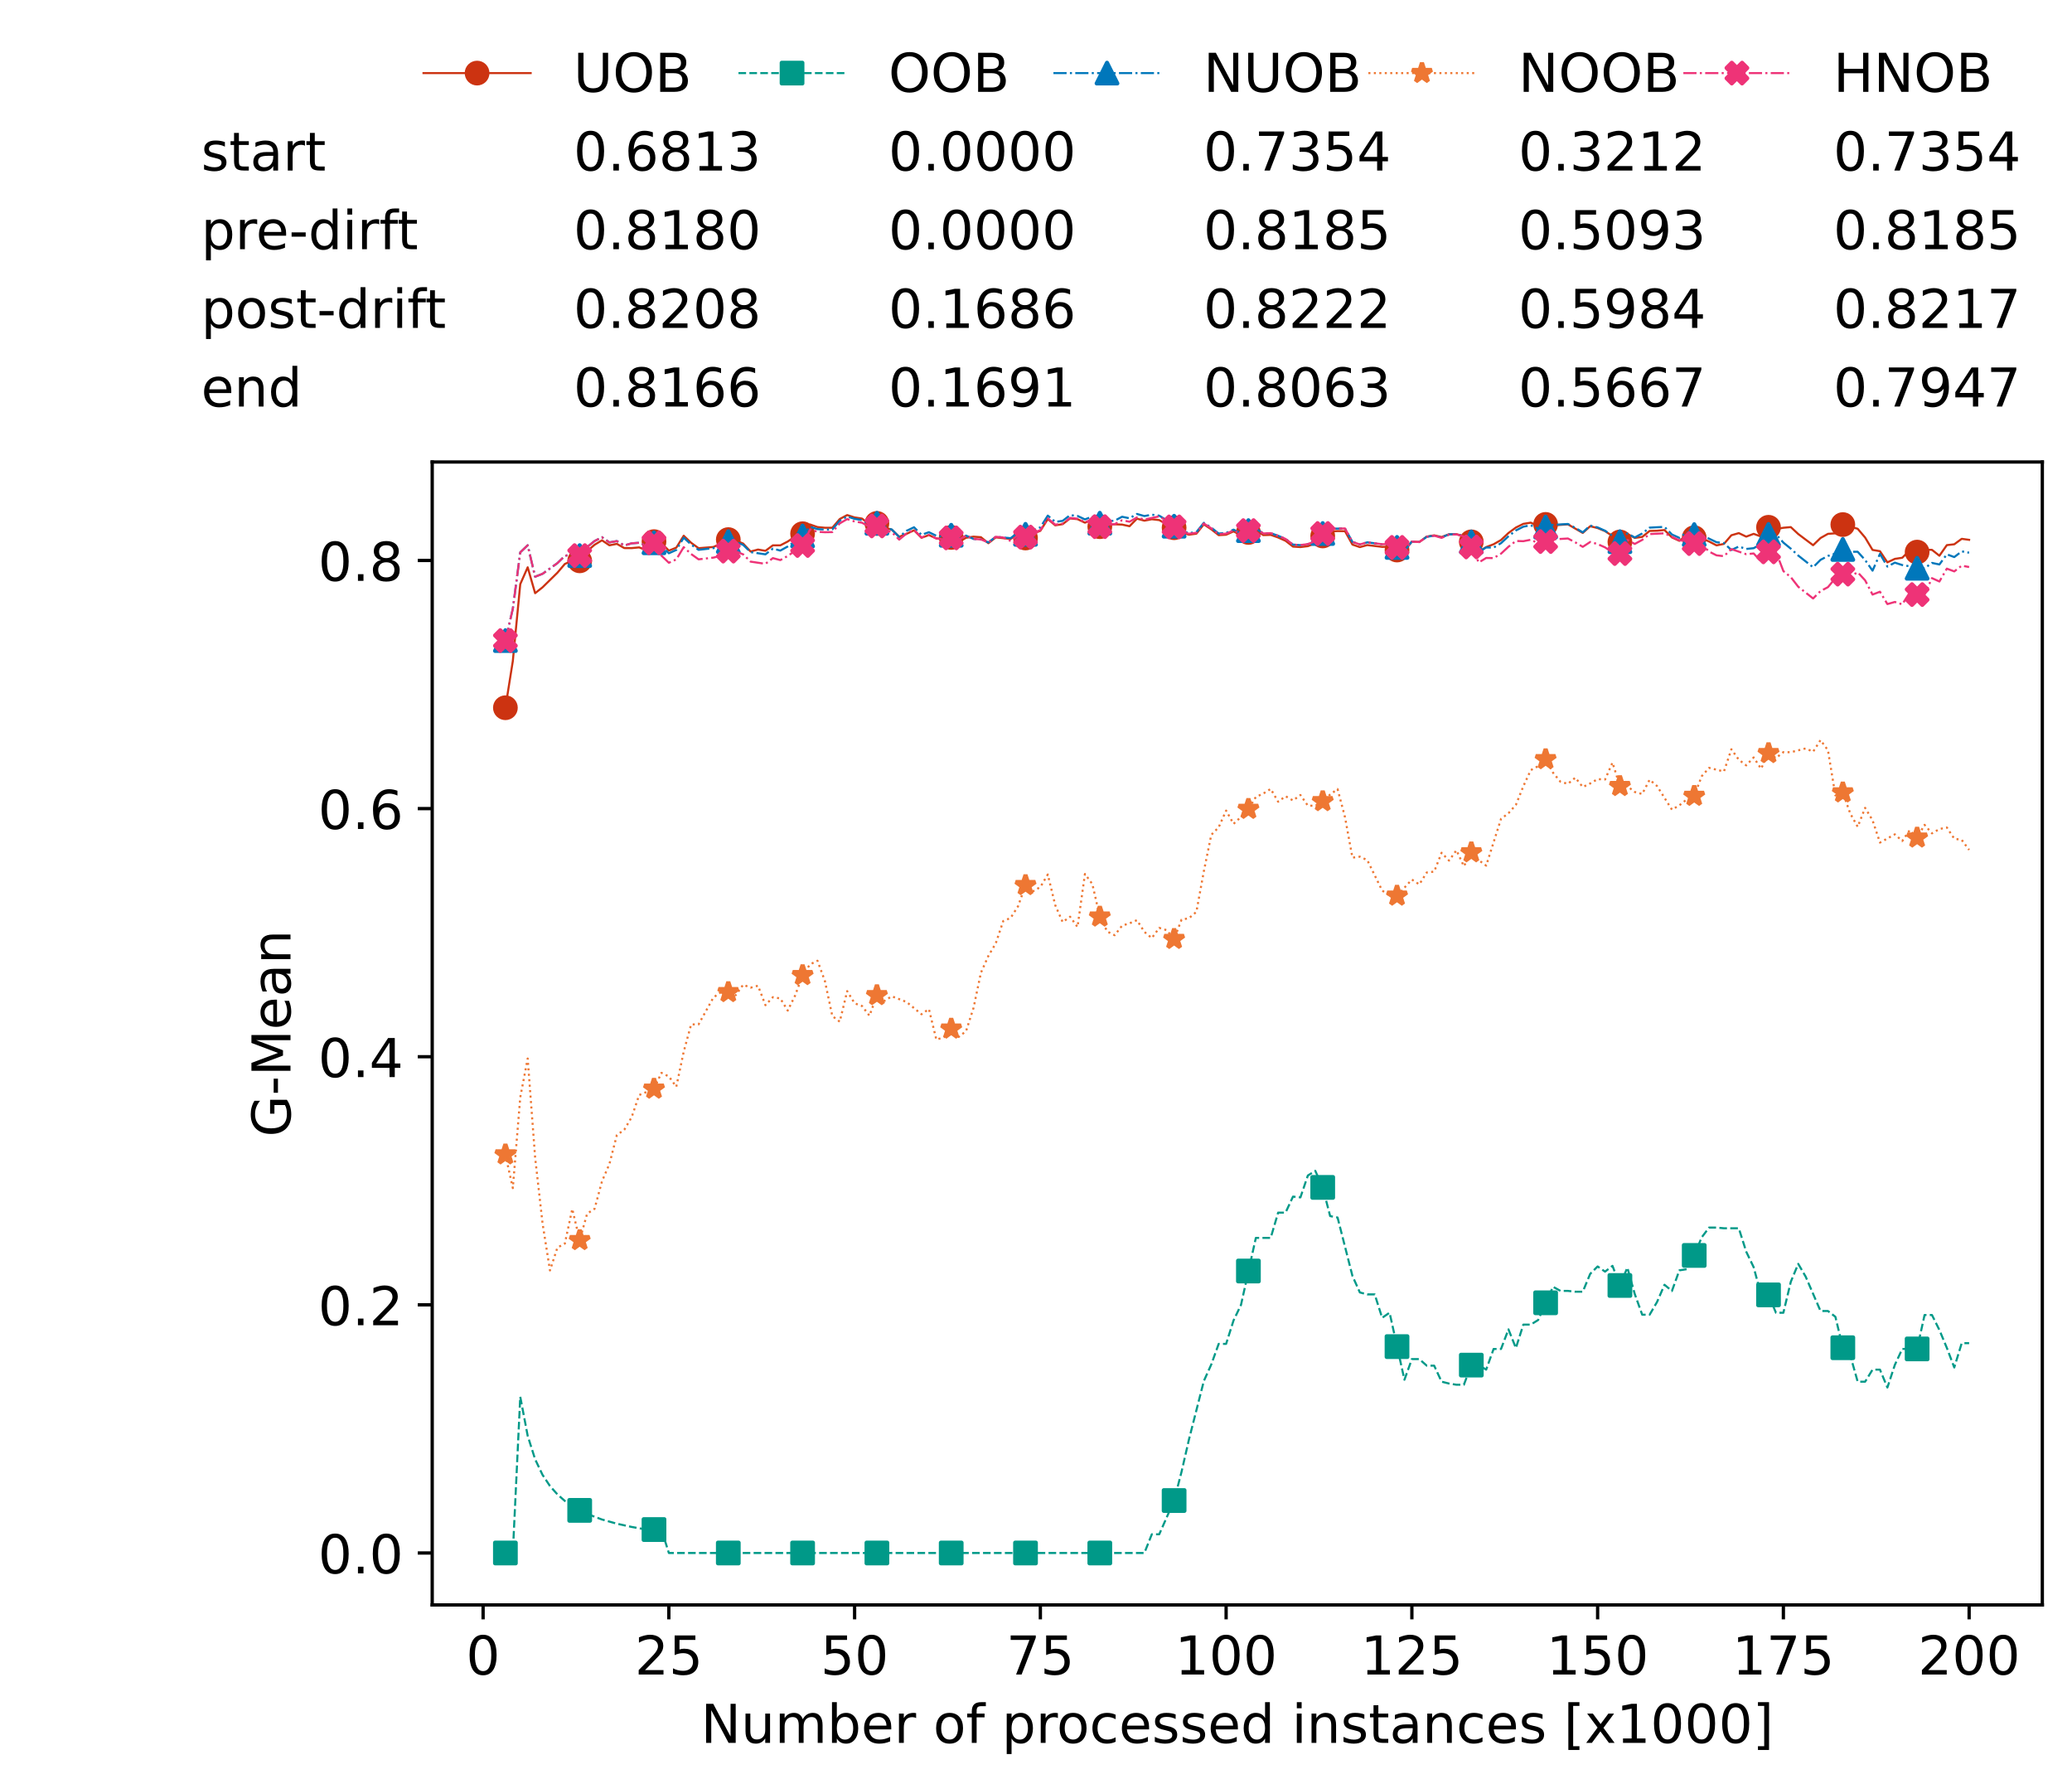 <?xml version="1.0" encoding="utf-8" standalone="no"?>
<!DOCTYPE svg PUBLIC "-//W3C//DTD SVG 1.1//EN"
  "http://www.w3.org/Graphics/SVG/1.1/DTD/svg11.dtd">
<!-- Created with matplotlib (https://matplotlib.org/) -->
<svg height="432.615pt" version="1.1" viewBox="0 0 502.65 432.615" width="502.65pt" xmlns="http://www.w3.org/2000/svg" xmlns:xlink="http://www.w3.org/1999/xlink">
 <defs>
  <style type="text/css">*{stroke-linecap:butt;stroke-linejoin:round;}</style>
 </defs>
 <g id="figure_1">
  <g id="patch_1">
   <path d="M 0 432.615 
L 502.65 432.615 
L 502.65 0 
L 0 0 
z
" style="fill:#ffffff;"/>
  </g>
  <g id="axes_1">
   <g id="patch_2">
    <path d="M 104.85 389.252 
L 495.45 389.252 
L 495.45 112.052 
L 104.85 112.052 
z
" style="fill:#ffffff;"/>
   </g>
   <g id="matplotlib.axis_1">
    <g id="xtick_1">
     <g id="line2d_1">
      <defs>
       <path d="M 0 0 
L 0 3.5 
" id="m7416133540" style="stroke:#000000;stroke-width:0.8;"/>
      </defs>
      <g>
       <use style="stroke:#000000;stroke-width:0.8;" x="117.197" xlink:href="#m7416133540" y="389.252"/>
      </g>
     </g>
     <g id="text_1">
      <!-- 0 -->
      <g transform="translate(113.061 406.13)scale(0.13 -0.13)">
       <defs>
        <path d="M 31.781 66.406 
Q 24.172 66.406 20.328 58.906 
Q 16.5 51.422 16.5 36.375 
Q 16.5 21.391 20.328 13.891 
Q 24.172 6.391 31.781 6.391 
Q 39.453 6.391 43.281 13.891 
Q 47.125 21.391 47.125 36.375 
Q 47.125 51.422 43.281 58.906 
Q 39.453 66.406 31.781 66.406 
z
M 31.781 74.219 
Q 44.047 74.219 50.516 64.516 
Q 56.984 54.828 56.984 36.375 
Q 56.984 17.969 50.516 8.266 
Q 44.047 -1.422 31.781 -1.422 
Q 19.531 -1.422 13.062 8.266 
Q 6.594 17.969 6.594 36.375 
Q 6.594 54.828 13.062 64.516 
Q 19.531 74.219 31.781 74.219 
z
" id="DejaVuSans-48"/>
       </defs>
       <use xlink:href="#DejaVuSans-48"/>
      </g>
     </g>
    </g>
    <g id="xtick_2">
     <g id="line2d_2">
      <g>
       <use style="stroke:#000000;stroke-width:0.8;" x="162.259" xlink:href="#m7416133540" y="389.252"/>
      </g>
     </g>
     <g id="text_2">
      <!-- 25 -->
      <g transform="translate(153.988 406.13)scale(0.13 -0.13)">
       <defs>
        <path d="M 19.188 8.297 
L 53.609 8.297 
L 53.609 0 
L 7.328 0 
L 7.328 8.297 
Q 12.938 14.109 22.625 23.891 
Q 32.328 33.688 34.812 36.531 
Q 39.547 41.844 41.422 45.531 
Q 43.312 49.219 43.312 52.781 
Q 43.312 58.594 39.234 62.25 
Q 35.156 65.922 28.609 65.922 
Q 23.969 65.922 18.812 64.312 
Q 13.672 62.703 7.812 59.422 
L 7.812 69.391 
Q 13.766 71.781 18.938 73 
Q 24.125 74.219 28.422 74.219 
Q 39.75 74.219 46.484 68.547 
Q 53.219 62.891 53.219 53.422 
Q 53.219 48.922 51.531 44.891 
Q 49.859 40.875 45.406 35.406 
Q 44.188 33.984 37.641 27.219 
Q 31.109 20.453 19.188 8.297 
z
" id="DejaVuSans-50"/>
        <path d="M 10.797 72.906 
L 49.516 72.906 
L 49.516 64.594 
L 19.828 64.594 
L 19.828 46.734 
Q 21.969 47.469 24.109 47.828 
Q 26.266 48.188 28.422 48.188 
Q 40.625 48.188 47.75 41.5 
Q 54.891 34.812 54.891 23.391 
Q 54.891 11.625 47.562 5.094 
Q 40.234 -1.422 26.906 -1.422 
Q 22.312 -1.422 17.547 -0.641 
Q 12.797 0.141 7.719 1.703 
L 7.719 11.625 
Q 12.109 9.234 16.797 8.062 
Q 21.484 6.891 26.703 6.891 
Q 35.156 6.891 40.078 11.328 
Q 45.016 15.766 45.016 23.391 
Q 45.016 31 40.078 35.438 
Q 35.156 39.891 26.703 39.891 
Q 22.75 39.891 18.812 39.016 
Q 14.891 38.141 10.797 36.281 
z
" id="DejaVuSans-53"/>
       </defs>
       <use xlink:href="#DejaVuSans-50"/>
       <use x="63.623" xlink:href="#DejaVuSans-53"/>
      </g>
     </g>
    </g>
    <g id="xtick_3">
     <g id="line2d_3">
      <g>
       <use style="stroke:#000000;stroke-width:0.8;" x="207.322" xlink:href="#m7416133540" y="389.252"/>
      </g>
     </g>
     <g id="text_3">
      <!-- 50 -->
      <g transform="translate(199.05 406.13)scale(0.13 -0.13)">
       <use xlink:href="#DejaVuSans-53"/>
       <use x="63.623" xlink:href="#DejaVuSans-48"/>
      </g>
     </g>
    </g>
    <g id="xtick_4">
     <g id="line2d_4">
      <g>
       <use style="stroke:#000000;stroke-width:0.8;" x="252.384" xlink:href="#m7416133540" y="389.252"/>
      </g>
     </g>
     <g id="text_4">
      <!-- 75 -->
      <g transform="translate(244.113 406.13)scale(0.13 -0.13)">
       <defs>
        <path d="M 8.203 72.906 
L 55.078 72.906 
L 55.078 68.703 
L 28.609 0 
L 18.312 0 
L 43.219 64.594 
L 8.203 64.594 
z
" id="DejaVuSans-55"/>
       </defs>
       <use xlink:href="#DejaVuSans-55"/>
       <use x="63.623" xlink:href="#DejaVuSans-53"/>
      </g>
     </g>
    </g>
    <g id="xtick_5">
     <g id="line2d_5">
      <g>
       <use style="stroke:#000000;stroke-width:0.8;" x="297.446" xlink:href="#m7416133540" y="389.252"/>
      </g>
     </g>
     <g id="text_5">
      <!-- 100 -->
      <g transform="translate(285.039 406.13)scale(0.13 -0.13)">
       <defs>
        <path d="M 12.406 8.297 
L 28.516 8.297 
L 28.516 63.922 
L 10.984 60.406 
L 10.984 69.391 
L 28.422 72.906 
L 38.281 72.906 
L 38.281 8.297 
L 54.391 8.297 
L 54.391 0 
L 12.406 0 
z
" id="DejaVuSans-49"/>
       </defs>
       <use xlink:href="#DejaVuSans-49"/>
       <use x="63.623" xlink:href="#DejaVuSans-48"/>
       <use x="127.246" xlink:href="#DejaVuSans-48"/>
      </g>
     </g>
    </g>
    <g id="xtick_6">
     <g id="line2d_6">
      <g>
       <use style="stroke:#000000;stroke-width:0.8;" x="342.509" xlink:href="#m7416133540" y="389.252"/>
      </g>
     </g>
     <g id="text_6">
      <!-- 125 -->
      <g transform="translate(330.102 406.13)scale(0.13 -0.13)">
       <use xlink:href="#DejaVuSans-49"/>
       <use x="63.623" xlink:href="#DejaVuSans-50"/>
       <use x="127.246" xlink:href="#DejaVuSans-53"/>
      </g>
     </g>
    </g>
    <g id="xtick_7">
     <g id="line2d_7">
      <g>
       <use style="stroke:#000000;stroke-width:0.8;" x="387.571" xlink:href="#m7416133540" y="389.252"/>
      </g>
     </g>
     <g id="text_7">
      <!-- 150 -->
      <g transform="translate(375.164 406.13)scale(0.13 -0.13)">
       <use xlink:href="#DejaVuSans-49"/>
       <use x="63.623" xlink:href="#DejaVuSans-53"/>
       <use x="127.246" xlink:href="#DejaVuSans-48"/>
      </g>
     </g>
    </g>
    <g id="xtick_8">
     <g id="line2d_8">
      <g>
       <use style="stroke:#000000;stroke-width:0.8;" x="432.633" xlink:href="#m7416133540" y="389.252"/>
      </g>
     </g>
     <g id="text_8">
      <!-- 175 -->
      <g transform="translate(420.226 406.13)scale(0.13 -0.13)">
       <use xlink:href="#DejaVuSans-49"/>
       <use x="63.623" xlink:href="#DejaVuSans-55"/>
       <use x="127.246" xlink:href="#DejaVuSans-53"/>
      </g>
     </g>
    </g>
    <g id="xtick_9">
     <g id="line2d_9">
      <g>
       <use style="stroke:#000000;stroke-width:0.8;" x="477.695" xlink:href="#m7416133540" y="389.252"/>
      </g>
     </g>
     <g id="text_9">
      <!-- 200 -->
      <g transform="translate(465.289 406.13)scale(0.13 -0.13)">
       <use xlink:href="#DejaVuSans-50"/>
       <use x="63.623" xlink:href="#DejaVuSans-48"/>
       <use x="127.246" xlink:href="#DejaVuSans-48"/>
      </g>
     </g>
    </g>
    <g id="text_10">
     <!-- Number of processed instances [x1000] -->
     <g transform="translate(170.025 422.711)scale(0.13 -0.13)">
      <defs>
       <path d="M 9.812 72.906 
L 23.094 72.906 
L 55.422 11.922 
L 55.422 72.906 
L 64.984 72.906 
L 64.984 0 
L 51.703 0 
L 19.391 60.984 
L 19.391 0 
L 9.812 0 
z
" id="DejaVuSans-78"/>
       <path d="M 8.5 21.578 
L 8.5 54.688 
L 17.484 54.688 
L 17.484 21.922 
Q 17.484 14.156 20.5 10.266 
Q 23.531 6.391 29.594 6.391 
Q 36.859 6.391 41.078 11.031 
Q 45.312 15.672 45.312 23.688 
L 45.312 54.688 
L 54.297 54.688 
L 54.297 0 
L 45.312 0 
L 45.312 8.406 
Q 42.047 3.422 37.719 1 
Q 33.406 -1.422 27.688 -1.422 
Q 18.266 -1.422 13.375 4.438 
Q 8.5 10.297 8.5 21.578 
z
M 31.109 56 
z
" id="DejaVuSans-117"/>
       <path d="M 52 44.188 
Q 55.375 50.25 60.062 53.125 
Q 64.75 56 71.094 56 
Q 79.641 56 84.281 50.016 
Q 88.922 44.047 88.922 33.016 
L 88.922 0 
L 79.891 0 
L 79.891 32.719 
Q 79.891 40.578 77.094 44.375 
Q 74.312 48.188 68.609 48.188 
Q 61.625 48.188 57.562 43.547 
Q 53.516 38.922 53.516 30.906 
L 53.516 0 
L 44.484 0 
L 44.484 32.719 
Q 44.484 40.625 41.703 44.406 
Q 38.922 48.188 33.109 48.188 
Q 26.219 48.188 22.156 43.531 
Q 18.109 38.875 18.109 30.906 
L 18.109 0 
L 9.078 0 
L 9.078 54.688 
L 18.109 54.688 
L 18.109 46.188 
Q 21.188 51.219 25.484 53.609 
Q 29.781 56 35.688 56 
Q 41.656 56 45.828 52.969 
Q 50 49.953 52 44.188 
z
" id="DejaVuSans-109"/>
       <path d="M 48.688 27.297 
Q 48.688 37.203 44.609 42.844 
Q 40.531 48.484 33.406 48.484 
Q 26.266 48.484 22.188 42.844 
Q 18.109 37.203 18.109 27.297 
Q 18.109 17.391 22.188 11.75 
Q 26.266 6.109 33.406 6.109 
Q 40.531 6.109 44.609 11.75 
Q 48.688 17.391 48.688 27.297 
z
M 18.109 46.391 
Q 20.953 51.266 25.266 53.625 
Q 29.594 56 35.594 56 
Q 45.562 56 51.781 48.094 
Q 58.016 40.188 58.016 27.297 
Q 58.016 14.406 51.781 6.484 
Q 45.562 -1.422 35.594 -1.422 
Q 29.594 -1.422 25.266 0.953 
Q 20.953 3.328 18.109 8.203 
L 18.109 0 
L 9.078 0 
L 9.078 75.984 
L 18.109 75.984 
z
" id="DejaVuSans-98"/>
       <path d="M 56.203 29.594 
L 56.203 25.203 
L 14.891 25.203 
Q 15.484 15.922 20.484 11.062 
Q 25.484 6.203 34.422 6.203 
Q 39.594 6.203 44.453 7.469 
Q 49.312 8.734 54.109 11.281 
L 54.109 2.781 
Q 49.266 0.734 44.188 -0.344 
Q 39.109 -1.422 33.891 -1.422 
Q 20.797 -1.422 13.156 6.188 
Q 5.516 13.812 5.516 26.812 
Q 5.516 40.234 12.766 48.109 
Q 20.016 56 32.328 56 
Q 43.359 56 49.781 48.891 
Q 56.203 41.797 56.203 29.594 
z
M 47.219 32.234 
Q 47.125 39.594 43.094 43.984 
Q 39.062 48.391 32.422 48.391 
Q 24.906 48.391 20.391 44.141 
Q 15.875 39.891 15.188 32.172 
z
" id="DejaVuSans-101"/>
       <path d="M 41.109 46.297 
Q 39.594 47.172 37.812 47.578 
Q 36.031 48 33.891 48 
Q 26.266 48 22.188 43.047 
Q 18.109 38.094 18.109 28.812 
L 18.109 0 
L 9.078 0 
L 9.078 54.688 
L 18.109 54.688 
L 18.109 46.188 
Q 20.953 51.172 25.484 53.578 
Q 30.031 56 36.531 56 
Q 37.453 56 38.578 55.875 
Q 39.703 55.766 41.062 55.516 
z
" id="DejaVuSans-114"/>
       <path id="DejaVuSans-32"/>
       <path d="M 30.609 48.391 
Q 23.391 48.391 19.188 42.75 
Q 14.984 37.109 14.984 27.297 
Q 14.984 17.484 19.156 11.844 
Q 23.344 6.203 30.609 6.203 
Q 37.797 6.203 41.984 11.859 
Q 46.188 17.531 46.188 27.297 
Q 46.188 37.016 41.984 42.703 
Q 37.797 48.391 30.609 48.391 
z
M 30.609 56 
Q 42.328 56 49.016 48.375 
Q 55.719 40.766 55.719 27.297 
Q 55.719 13.875 49.016 6.219 
Q 42.328 -1.422 30.609 -1.422 
Q 18.844 -1.422 12.172 6.219 
Q 5.516 13.875 5.516 27.297 
Q 5.516 40.766 12.172 48.375 
Q 18.844 56 30.609 56 
z
" id="DejaVuSans-111"/>
       <path d="M 37.109 75.984 
L 37.109 68.5 
L 28.516 68.5 
Q 23.688 68.5 21.797 66.547 
Q 19.922 64.594 19.922 59.516 
L 19.922 54.688 
L 34.719 54.688 
L 34.719 47.703 
L 19.922 47.703 
L 19.922 0 
L 10.891 0 
L 10.891 47.703 
L 2.297 47.703 
L 2.297 54.688 
L 10.891 54.688 
L 10.891 58.5 
Q 10.891 67.625 15.141 71.797 
Q 19.391 75.984 28.609 75.984 
z
" id="DejaVuSans-102"/>
       <path d="M 18.109 8.203 
L 18.109 -20.797 
L 9.078 -20.797 
L 9.078 54.688 
L 18.109 54.688 
L 18.109 46.391 
Q 20.953 51.266 25.266 53.625 
Q 29.594 56 35.594 56 
Q 45.562 56 51.781 48.094 
Q 58.016 40.188 58.016 27.297 
Q 58.016 14.406 51.781 6.484 
Q 45.562 -1.422 35.594 -1.422 
Q 29.594 -1.422 25.266 0.953 
Q 20.953 3.328 18.109 8.203 
z
M 48.688 27.297 
Q 48.688 37.203 44.609 42.844 
Q 40.531 48.484 33.406 48.484 
Q 26.266 48.484 22.188 42.844 
Q 18.109 37.203 18.109 27.297 
Q 18.109 17.391 22.188 11.75 
Q 26.266 6.109 33.406 6.109 
Q 40.531 6.109 44.609 11.75 
Q 48.688 17.391 48.688 27.297 
z
" id="DejaVuSans-112"/>
       <path d="M 48.781 52.594 
L 48.781 44.188 
Q 44.969 46.297 41.141 47.344 
Q 37.312 48.391 33.406 48.391 
Q 24.656 48.391 19.812 42.844 
Q 14.984 37.312 14.984 27.297 
Q 14.984 17.281 19.812 11.734 
Q 24.656 6.203 33.406 6.203 
Q 37.312 6.203 41.141 7.25 
Q 44.969 8.297 48.781 10.406 
L 48.781 2.094 
Q 45.016 0.344 40.984 -0.531 
Q 36.969 -1.422 32.422 -1.422 
Q 20.062 -1.422 12.781 6.344 
Q 5.516 14.109 5.516 27.297 
Q 5.516 40.672 12.859 48.328 
Q 20.219 56 33.016 56 
Q 37.156 56 41.109 55.141 
Q 45.062 54.297 48.781 52.594 
z
" id="DejaVuSans-99"/>
       <path d="M 44.281 53.078 
L 44.281 44.578 
Q 40.484 46.531 36.375 47.5 
Q 32.281 48.484 27.875 48.484 
Q 21.188 48.484 17.844 46.438 
Q 14.5 44.391 14.5 40.281 
Q 14.5 37.156 16.891 35.375 
Q 19.281 33.594 26.516 31.984 
L 29.594 31.297 
Q 39.156 29.25 43.188 25.516 
Q 47.219 21.781 47.219 15.094 
Q 47.219 7.469 41.188 3.016 
Q 35.156 -1.422 24.609 -1.422 
Q 20.219 -1.422 15.453 -0.562 
Q 10.688 0.297 5.422 2 
L 5.422 11.281 
Q 10.406 8.688 15.234 7.391 
Q 20.062 6.109 24.812 6.109 
Q 31.156 6.109 34.562 8.281 
Q 37.984 10.453 37.984 14.406 
Q 37.984 18.062 35.516 20.016 
Q 33.062 21.969 24.703 23.781 
L 21.578 24.516 
Q 13.234 26.266 9.516 29.906 
Q 5.812 33.547 5.812 39.891 
Q 5.812 47.609 11.281 51.797 
Q 16.75 56 26.812 56 
Q 31.781 56 36.172 55.266 
Q 40.578 54.547 44.281 53.078 
z
" id="DejaVuSans-115"/>
       <path d="M 45.406 46.391 
L 45.406 75.984 
L 54.391 75.984 
L 54.391 0 
L 45.406 0 
L 45.406 8.203 
Q 42.578 3.328 38.25 0.953 
Q 33.938 -1.422 27.875 -1.422 
Q 17.969 -1.422 11.734 6.484 
Q 5.516 14.406 5.516 27.297 
Q 5.516 40.188 11.734 48.094 
Q 17.969 56 27.875 56 
Q 33.938 56 38.25 53.625 
Q 42.578 51.266 45.406 46.391 
z
M 14.797 27.297 
Q 14.797 17.391 18.875 11.75 
Q 22.953 6.109 30.078 6.109 
Q 37.203 6.109 41.297 11.75 
Q 45.406 17.391 45.406 27.297 
Q 45.406 37.203 41.297 42.844 
Q 37.203 48.484 30.078 48.484 
Q 22.953 48.484 18.875 42.844 
Q 14.797 37.203 14.797 27.297 
z
" id="DejaVuSans-100"/>
       <path d="M 9.422 54.688 
L 18.406 54.688 
L 18.406 0 
L 9.422 0 
z
M 9.422 75.984 
L 18.406 75.984 
L 18.406 64.594 
L 9.422 64.594 
z
" id="DejaVuSans-105"/>
       <path d="M 54.891 33.016 
L 54.891 0 
L 45.906 0 
L 45.906 32.719 
Q 45.906 40.484 42.875 44.328 
Q 39.844 48.188 33.797 48.188 
Q 26.516 48.188 22.312 43.547 
Q 18.109 38.922 18.109 30.906 
L 18.109 0 
L 9.078 0 
L 9.078 54.688 
L 18.109 54.688 
L 18.109 46.188 
Q 21.344 51.125 25.703 53.562 
Q 30.078 56 35.797 56 
Q 45.219 56 50.047 50.172 
Q 54.891 44.344 54.891 33.016 
z
" id="DejaVuSans-110"/>
       <path d="M 18.312 70.219 
L 18.312 54.688 
L 36.812 54.688 
L 36.812 47.703 
L 18.312 47.703 
L 18.312 18.016 
Q 18.312 11.328 20.141 9.422 
Q 21.969 7.516 27.594 7.516 
L 36.812 7.516 
L 36.812 0 
L 27.594 0 
Q 17.188 0 13.234 3.875 
Q 9.281 7.766 9.281 18.016 
L 9.281 47.703 
L 2.688 47.703 
L 2.688 54.688 
L 9.281 54.688 
L 9.281 70.219 
z
" id="DejaVuSans-116"/>
       <path d="M 34.281 27.484 
Q 23.391 27.484 19.188 25 
Q 14.984 22.516 14.984 16.5 
Q 14.984 11.719 18.141 8.906 
Q 21.297 6.109 26.703 6.109 
Q 34.188 6.109 38.703 11.406 
Q 43.219 16.703 43.219 25.484 
L 43.219 27.484 
z
M 52.203 31.203 
L 52.203 0 
L 43.219 0 
L 43.219 8.297 
Q 40.141 3.328 35.547 0.953 
Q 30.953 -1.422 24.312 -1.422 
Q 15.922 -1.422 10.953 3.297 
Q 6 8.016 6 15.922 
Q 6 25.141 12.172 29.828 
Q 18.359 34.516 30.609 34.516 
L 43.219 34.516 
L 43.219 35.406 
Q 43.219 41.609 39.141 45 
Q 35.062 48.391 27.688 48.391 
Q 23 48.391 18.547 47.266 
Q 14.109 46.141 10.016 43.891 
L 10.016 52.203 
Q 14.938 54.109 19.578 55.047 
Q 24.219 56 28.609 56 
Q 40.484 56 46.344 49.844 
Q 52.203 43.703 52.203 31.203 
z
" id="DejaVuSans-97"/>
       <path d="M 8.594 75.984 
L 29.297 75.984 
L 29.297 69 
L 17.578 69 
L 17.578 -6.203 
L 29.297 -6.203 
L 29.297 -13.188 
L 8.594 -13.188 
z
" id="DejaVuSans-91"/>
       <path d="M 54.891 54.688 
L 35.109 28.078 
L 55.906 0 
L 45.312 0 
L 29.391 21.484 
L 13.484 0 
L 2.875 0 
L 24.125 28.609 
L 4.688 54.688 
L 15.281 54.688 
L 29.781 35.203 
L 44.281 54.688 
z
" id="DejaVuSans-120"/>
       <path d="M 30.422 75.984 
L 30.422 -13.188 
L 9.719 -13.188 
L 9.719 -6.203 
L 21.391 -6.203 
L 21.391 69 
L 9.719 69 
L 9.719 75.984 
z
" id="DejaVuSans-93"/>
      </defs>
      <use xlink:href="#DejaVuSans-78"/>
      <use x="74.805" xlink:href="#DejaVuSans-117"/>
      <use x="138.184" xlink:href="#DejaVuSans-109"/>
      <use x="235.596" xlink:href="#DejaVuSans-98"/>
      <use x="299.072" xlink:href="#DejaVuSans-101"/>
      <use x="360.596" xlink:href="#DejaVuSans-114"/>
      <use x="401.709" xlink:href="#DejaVuSans-32"/>
      <use x="433.496" xlink:href="#DejaVuSans-111"/>
      <use x="494.678" xlink:href="#DejaVuSans-102"/>
      <use x="529.883" xlink:href="#DejaVuSans-32"/>
      <use x="561.67" xlink:href="#DejaVuSans-112"/>
      <use x="625.146" xlink:href="#DejaVuSans-114"/>
      <use x="664.01" xlink:href="#DejaVuSans-111"/>
      <use x="725.191" xlink:href="#DejaVuSans-99"/>
      <use x="780.172" xlink:href="#DejaVuSans-101"/>
      <use x="841.695" xlink:href="#DejaVuSans-115"/>
      <use x="893.795" xlink:href="#DejaVuSans-115"/>
      <use x="945.895" xlink:href="#DejaVuSans-101"/>
      <use x="1007.418" xlink:href="#DejaVuSans-100"/>
      <use x="1070.895" xlink:href="#DejaVuSans-32"/>
      <use x="1102.682" xlink:href="#DejaVuSans-105"/>
      <use x="1130.465" xlink:href="#DejaVuSans-110"/>
      <use x="1193.844" xlink:href="#DejaVuSans-115"/>
      <use x="1245.943" xlink:href="#DejaVuSans-116"/>
      <use x="1285.152" xlink:href="#DejaVuSans-97"/>
      <use x="1346.432" xlink:href="#DejaVuSans-110"/>
      <use x="1409.811" xlink:href="#DejaVuSans-99"/>
      <use x="1464.791" xlink:href="#DejaVuSans-101"/>
      <use x="1526.314" xlink:href="#DejaVuSans-115"/>
      <use x="1578.414" xlink:href="#DejaVuSans-32"/>
      <use x="1610.201" xlink:href="#DejaVuSans-91"/>
      <use x="1649.215" xlink:href="#DejaVuSans-120"/>
      <use x="1708.395" xlink:href="#DejaVuSans-49"/>
      <use x="1772.018" xlink:href="#DejaVuSans-48"/>
      <use x="1835.641" xlink:href="#DejaVuSans-48"/>
      <use x="1899.264" xlink:href="#DejaVuSans-48"/>
      <use x="1962.887" xlink:href="#DejaVuSans-93"/>
     </g>
    </g>
   </g>
   <g id="matplotlib.axis_2">
    <g id="ytick_1">
     <g id="line2d_10">
      <defs>
       <path d="M 0 0 
L -3.5 0 
" id="md85500f32d" style="stroke:#000000;stroke-width:0.8;"/>
      </defs>
      <g>
       <use style="stroke:#000000;stroke-width:0.8;" x="104.85" xlink:href="#md85500f32d" y="376.652"/>
      </g>
     </g>
     <g id="text_11">
      <!-- 0.0 -->
      <g transform="translate(77.176 381.591)scale(0.13 -0.13)">
       <defs>
        <path d="M 10.688 12.406 
L 21 12.406 
L 21 0 
L 10.688 0 
z
" id="DejaVuSans-46"/>
       </defs>
       <use xlink:href="#DejaVuSans-48"/>
       <use x="63.623" xlink:href="#DejaVuSans-46"/>
       <use x="95.41" xlink:href="#DejaVuSans-48"/>
      </g>
     </g>
    </g>
    <g id="ytick_2">
     <g id="line2d_11">
      <g>
       <use style="stroke:#000000;stroke-width:0.8;" x="104.85" xlink:href="#md85500f32d" y="316.472"/>
      </g>
     </g>
     <g id="text_12">
      <!-- 0.2 -->
      <g transform="translate(77.176 321.411)scale(0.13 -0.13)">
       <use xlink:href="#DejaVuSans-48"/>
       <use x="63.623" xlink:href="#DejaVuSans-46"/>
       <use x="95.41" xlink:href="#DejaVuSans-50"/>
      </g>
     </g>
    </g>
    <g id="ytick_3">
     <g id="line2d_12">
      <g>
       <use style="stroke:#000000;stroke-width:0.8;" x="104.85" xlink:href="#md85500f32d" y="256.293"/>
      </g>
     </g>
     <g id="text_13">
      <!-- 0.4 -->
      <g transform="translate(77.176 261.232)scale(0.13 -0.13)">
       <defs>
        <path d="M 37.797 64.312 
L 12.891 25.391 
L 37.797 25.391 
z
M 35.203 72.906 
L 47.609 72.906 
L 47.609 25.391 
L 58.016 25.391 
L 58.016 17.188 
L 47.609 17.188 
L 47.609 0 
L 37.797 0 
L 37.797 17.188 
L 4.891 17.188 
L 4.891 26.703 
z
" id="DejaVuSans-52"/>
       </defs>
       <use xlink:href="#DejaVuSans-48"/>
       <use x="63.623" xlink:href="#DejaVuSans-46"/>
       <use x="95.41" xlink:href="#DejaVuSans-52"/>
      </g>
     </g>
    </g>
    <g id="ytick_4">
     <g id="line2d_13">
      <g>
       <use style="stroke:#000000;stroke-width:0.8;" x="104.85" xlink:href="#md85500f32d" y="196.113"/>
      </g>
     </g>
     <g id="text_14">
      <!-- 0.6 -->
      <g transform="translate(77.176 201.052)scale(0.13 -0.13)">
       <defs>
        <path d="M 33.016 40.375 
Q 26.375 40.375 22.484 35.828 
Q 18.609 31.297 18.609 23.391 
Q 18.609 15.531 22.484 10.953 
Q 26.375 6.391 33.016 6.391 
Q 39.656 6.391 43.531 10.953 
Q 47.406 15.531 47.406 23.391 
Q 47.406 31.297 43.531 35.828 
Q 39.656 40.375 33.016 40.375 
z
M 52.594 71.297 
L 52.594 62.312 
Q 48.875 64.062 45.094 64.984 
Q 41.312 65.922 37.594 65.922 
Q 27.828 65.922 22.672 59.328 
Q 17.531 52.734 16.797 39.406 
Q 19.672 43.656 24.016 45.922 
Q 28.375 48.188 33.594 48.188 
Q 44.578 48.188 50.953 41.516 
Q 57.328 34.859 57.328 23.391 
Q 57.328 12.156 50.688 5.359 
Q 44.047 -1.422 33.016 -1.422 
Q 20.359 -1.422 13.672 8.266 
Q 6.984 17.969 6.984 36.375 
Q 6.984 53.656 15.188 63.938 
Q 23.391 74.219 37.203 74.219 
Q 40.922 74.219 44.703 73.484 
Q 48.484 72.75 52.594 71.297 
z
" id="DejaVuSans-54"/>
       </defs>
       <use xlink:href="#DejaVuSans-48"/>
       <use x="63.623" xlink:href="#DejaVuSans-46"/>
       <use x="95.41" xlink:href="#DejaVuSans-54"/>
      </g>
     </g>
    </g>
    <g id="ytick_5">
     <g id="line2d_14">
      <g>
       <use style="stroke:#000000;stroke-width:0.8;" x="104.85" xlink:href="#md85500f32d" y="135.934"/>
      </g>
     </g>
     <g id="text_15">
      <!-- 0.8 -->
      <g transform="translate(77.176 140.873)scale(0.13 -0.13)">
       <defs>
        <path d="M 31.781 34.625 
Q 24.75 34.625 20.719 30.859 
Q 16.703 27.094 16.703 20.516 
Q 16.703 13.922 20.719 10.156 
Q 24.75 6.391 31.781 6.391 
Q 38.812 6.391 42.859 10.172 
Q 46.922 13.969 46.922 20.516 
Q 46.922 27.094 42.891 30.859 
Q 38.875 34.625 31.781 34.625 
z
M 21.922 38.812 
Q 15.578 40.375 12.031 44.719 
Q 8.5 49.078 8.5 55.328 
Q 8.5 64.062 14.719 69.141 
Q 20.953 74.219 31.781 74.219 
Q 42.672 74.219 48.875 69.141 
Q 55.078 64.062 55.078 55.328 
Q 55.078 49.078 51.531 44.719 
Q 48 40.375 41.703 38.812 
Q 48.828 37.156 52.797 32.312 
Q 56.781 27.484 56.781 20.516 
Q 56.781 9.906 50.312 4.234 
Q 43.844 -1.422 31.781 -1.422 
Q 19.734 -1.422 13.25 4.234 
Q 6.781 9.906 6.781 20.516 
Q 6.781 27.484 10.781 32.312 
Q 14.797 37.156 21.922 38.812 
z
M 18.312 54.391 
Q 18.312 48.734 21.844 45.562 
Q 25.391 42.391 31.781 42.391 
Q 38.141 42.391 41.719 45.562 
Q 45.312 48.734 45.312 54.391 
Q 45.312 60.062 41.719 63.234 
Q 38.141 66.406 31.781 66.406 
Q 25.391 66.406 21.844 63.234 
Q 18.312 60.062 18.312 54.391 
z
" id="DejaVuSans-56"/>
       </defs>
       <use xlink:href="#DejaVuSans-48"/>
       <use x="63.623" xlink:href="#DejaVuSans-46"/>
       <use x="95.41" xlink:href="#DejaVuSans-56"/>
      </g>
     </g>
    </g>
    <g id="text_16">
     <!-- G-Mean -->
     <g transform="translate(70.472 275.744)rotate(-90)scale(0.13 -0.13)">
      <defs>
       <path d="M 59.516 10.406 
L 59.516 29.984 
L 43.406 29.984 
L 43.406 38.094 
L 69.281 38.094 
L 69.281 6.781 
Q 63.578 2.734 56.688 0.656 
Q 49.812 -1.422 42 -1.422 
Q 24.906 -1.422 15.25 8.562 
Q 5.609 18.562 5.609 36.375 
Q 5.609 54.25 15.25 64.234 
Q 24.906 74.219 42 74.219 
Q 49.125 74.219 55.547 72.453 
Q 61.969 70.703 67.391 67.281 
L 67.391 56.781 
Q 61.922 61.422 55.766 63.766 
Q 49.609 66.109 42.828 66.109 
Q 29.438 66.109 22.719 58.641 
Q 16.016 51.172 16.016 36.375 
Q 16.016 21.625 22.719 14.156 
Q 29.438 6.688 42.828 6.688 
Q 48.047 6.688 52.141 7.594 
Q 56.25 8.5 59.516 10.406 
z
" id="DejaVuSans-71"/>
       <path d="M 4.891 31.391 
L 31.203 31.391 
L 31.203 23.391 
L 4.891 23.391 
z
" id="DejaVuSans-45"/>
       <path d="M 9.812 72.906 
L 24.516 72.906 
L 43.109 23.297 
L 61.812 72.906 
L 76.516 72.906 
L 76.516 0 
L 66.891 0 
L 66.891 64.016 
L 48.094 14.016 
L 38.188 14.016 
L 19.391 64.016 
L 19.391 0 
L 9.812 0 
z
" id="DejaVuSans-77"/>
      </defs>
      <use xlink:href="#DejaVuSans-71"/>
      <use x="77.49" xlink:href="#DejaVuSans-45"/>
      <use x="113.574" xlink:href="#DejaVuSans-77"/>
      <use x="199.854" xlink:href="#DejaVuSans-101"/>
      <use x="261.377" xlink:href="#DejaVuSans-97"/>
      <use x="322.656" xlink:href="#DejaVuSans-110"/>
     </g>
    </g>
   </g>
   <g id="line2d_15"/>
   <g id="line2d_16"/>
   <g id="line2d_17"/>
   <g id="line2d_18"/>
   <g id="line2d_19"/>
   <g id="line2d_20">
    <path clip-path="url(#paffe843513)" d="M 122.605 171.649 
L 124.407 160.329 
L 126.21 141.682 
L 128.012 137.59 
L 129.815 143.867 
L 131.617 142.444 
L 135.222 138.9 
L 137.024 136.78 
L 138.827 135.999 
L 140.629 136.022 
L 142.432 133.693 
L 144.234 132.125 
L 146.037 131.046 
L 147.839 132.257 
L 149.642 131.903 
L 151.444 132.925 
L 153.247 132.931 
L 155.049 132.761 
L 156.852 133.481 
L 158.654 131.366 
L 160.457 131.72 
L 162.259 133.548 
L 164.062 132.828 
L 165.864 129.933 
L 167.667 131.648 
L 169.469 132.957 
L 173.074 132.662 
L 174.877 131.84 
L 176.679 130.87 
L 178.482 131.089 
L 180.284 131.833 
L 182.087 133.764 
L 183.889 133.284 
L 185.692 133.594 
L 187.494 132.261 
L 189.297 132.269 
L 191.099 131.335 
L 192.902 130.12 
L 194.704 129.446 
L 196.507 127.203 
L 198.309 127.829 
L 200.112 128.001 
L 201.914 127.995 
L 203.717 125.883 
L 205.519 124.92 
L 207.322 125.502 
L 209.124 125.778 
L 210.927 127.185 
L 212.729 126.947 
L 214.532 127.9 
L 216.334 128.465 
L 218.137 130.192 
L 219.939 129.469 
L 221.742 128.618 
L 223.544 130.429 
L 225.347 129.773 
L 227.149 130.588 
L 228.952 130.815 
L 230.754 130.35 
L 232.557 131.466 
L 234.359 130.424 
L 236.162 130.163 
L 237.964 130.288 
L 239.767 131.751 
L 241.569 130.336 
L 245.174 130.713 
L 246.976 129.386 
L 248.779 130.482 
L 250.581 129.434 
L 252.384 128.742 
L 254.186 125.891 
L 255.989 127.408 
L 257.791 127.126 
L 259.594 125.734 
L 261.396 125.913 
L 263.199 126.769 
L 265.001 126.094 
L 266.804 127.738 
L 268.606 127.253 
L 270.409 127.158 
L 272.211 127.231 
L 274.014 127.624 
L 275.816 125.791 
L 277.619 126.278 
L 279.421 125.93 
L 281.224 126.138 
L 283.026 127.177 
L 284.829 127.992 
L 286.631 129.142 
L 288.434 129.684 
L 290.236 129.436 
L 292.039 127.172 
L 293.841 128.376 
L 295.644 129.794 
L 297.446 129.686 
L 299.249 128.881 
L 301.051 129.799 
L 304.656 128.563 
L 306.459 129.78 
L 308.261 129.726 
L 310.064 130.358 
L 311.866 131.163 
L 313.669 132.567 
L 315.471 132.682 
L 317.274 132.465 
L 319.076 131.793 
L 320.879 129.985 
L 322.681 128.907 
L 324.484 128.798 
L 326.286 128.837 
L 328.089 132.079 
L 329.891 132.694 
L 331.694 132.2 
L 335.299 132.637 
L 337.101 132.592 
L 338.904 133.401 
L 340.706 133.562 
L 342.509 131.344 
L 344.311 131.454 
L 346.114 130.142 
L 347.916 129.836 
L 349.719 130.25 
L 351.521 129.574 
L 353.324 129.55 
L 355.126 130.04 
L 356.928 131.414 
L 358.731 133.794 
L 360.533 132.688 
L 362.336 132 
L 364.138 130.97 
L 365.941 129.271 
L 367.743 127.945 
L 369.546 127.055 
L 371.348 126.762 
L 373.151 127.555 
L 374.953 127.187 
L 376.756 127.423 
L 380.361 127.168 
L 383.966 129.254 
L 385.768 127.63 
L 387.571 128.074 
L 389.373 128.817 
L 391.176 130.014 
L 392.978 131.447 
L 394.781 129.478 
L 396.583 130.465 
L 398.386 130.221 
L 400.188 128.771 
L 401.991 128.721 
L 403.793 128.547 
L 405.596 130.344 
L 407.398 131.169 
L 409.201 129.838 
L 411.003 130.409 
L 412.806 130.525 
L 414.608 131.334 
L 416.411 132.269 
L 418.213 131.918 
L 420.016 129.82 
L 421.818 129.296 
L 423.621 130.152 
L 425.423 129.473 
L 427.226 130.135 
L 429.028 127.882 
L 430.831 128.322 
L 432.633 128 
L 434.436 127.84 
L 436.238 129.519 
L 439.843 132.231 
L 441.646 130.488 
L 443.448 129.473 
L 445.251 129.351 
L 447.053 127.23 
L 450.658 128.245 
L 452.461 130.372 
L 454.263 133.373 
L 456.066 133.682 
L 457.868 136.393 
L 459.671 135.546 
L 461.473 135.275 
L 463.276 133.486 
L 465.078 133.901 
L 466.881 133.333 
L 468.683 133.358 
L 470.485 134.782 
L 472.288 132.212 
L 474.09 132.005 
L 475.893 130.683 
L 477.695 130.926 
L 477.695 130.926 
" style="fill:none;stroke:#cc3311;stroke-linecap:square;stroke-width:0.5;"/>
    <defs>
     <path d="M 0 2.5 
C 0.663 2.5 1.299 2.237 1.768 1.768 
C 2.237 1.299 2.5 0.663 2.5 0 
C 2.5 -0.663 2.237 -1.299 1.768 -1.768 
C 1.299 -2.237 0.663 -2.5 0 -2.5 
C -0.663 -2.5 -1.299 -2.237 -1.768 -1.768 
C -2.237 -1.299 -2.5 -0.663 -2.5 0 
C -2.5 0.663 -2.237 1.299 -1.768 1.768 
C -1.299 2.237 -0.663 2.5 0 2.5 
z
" id="maeaf7a3220" style="stroke:#cc3311;"/>
    </defs>
    <g clip-path="url(#paffe843513)">
     <use style="fill:#cc3311;stroke:#cc3311;" x="122.605" xlink:href="#maeaf7a3220" y="171.649"/>
     <use style="fill:#cc3311;stroke:#cc3311;" x="140.629" xlink:href="#maeaf7a3220" y="136.022"/>
     <use style="fill:#cc3311;stroke:#cc3311;" x="158.654" xlink:href="#maeaf7a3220" y="131.366"/>
     <use style="fill:#cc3311;stroke:#cc3311;" x="176.679" xlink:href="#maeaf7a3220" y="130.87"/>
     <use style="fill:#cc3311;stroke:#cc3311;" x="194.704" xlink:href="#maeaf7a3220" y="129.446"/>
     <use style="fill:#cc3311;stroke:#cc3311;" x="212.729" xlink:href="#maeaf7a3220" y="126.947"/>
     <use style="fill:#cc3311;stroke:#cc3311;" x="230.754" xlink:href="#maeaf7a3220" y="130.35"/>
     <use style="fill:#cc3311;stroke:#cc3311;" x="248.779" xlink:href="#maeaf7a3220" y="130.482"/>
     <use style="fill:#cc3311;stroke:#cc3311;" x="266.804" xlink:href="#maeaf7a3220" y="127.738"/>
     <use style="fill:#cc3311;stroke:#cc3311;" x="284.829" xlink:href="#maeaf7a3220" y="127.992"/>
     <use style="fill:#cc3311;stroke:#cc3311;" x="302.854" xlink:href="#maeaf7a3220" y="129.137"/>
     <use style="fill:#cc3311;stroke:#cc3311;" x="320.879" xlink:href="#maeaf7a3220" y="129.985"/>
     <use style="fill:#cc3311;stroke:#cc3311;" x="338.904" xlink:href="#maeaf7a3220" y="133.401"/>
     <use style="fill:#cc3311;stroke:#cc3311;" x="356.928" xlink:href="#maeaf7a3220" y="131.414"/>
     <use style="fill:#cc3311;stroke:#cc3311;" x="374.953" xlink:href="#maeaf7a3220" y="127.187"/>
     <use style="fill:#cc3311;stroke:#cc3311;" x="392.978" xlink:href="#maeaf7a3220" y="131.447"/>
     <use style="fill:#cc3311;stroke:#cc3311;" x="411.003" xlink:href="#maeaf7a3220" y="130.409"/>
     <use style="fill:#cc3311;stroke:#cc3311;" x="429.028" xlink:href="#maeaf7a3220" y="127.882"/>
     <use style="fill:#cc3311;stroke:#cc3311;" x="447.053" xlink:href="#maeaf7a3220" y="127.23"/>
     <use style="fill:#cc3311;stroke:#cc3311;" x="465.078" xlink:href="#maeaf7a3220" y="133.901"/>
    </g>
   </g>
   <g id="line2d_21"/>
   <g id="line2d_22"/>
   <g id="line2d_23"/>
   <g id="line2d_24"/>
   <g id="line2d_25">
    <path clip-path="url(#paffe843513)" d="M 122.605 376.652 
L 124.407 376.652 
L 126.21 338.761 
L 128.012 348.234 
L 129.815 353.918 
L 131.617 357.707 
L 133.419 360.413 
L 135.222 362.443 
L 137.024 364.022 
L 138.827 365.285 
L 140.629 366.318 
L 142.432 367.179 
L 146.037 368.532 
L 149.642 369.547 
L 153.247 370.337 
L 156.852 370.968 
L 160.457 370.968 
L 162.259 376.652 
L 277.619 376.652 
L 279.421 372.118 
L 281.224 372.118 
L 284.829 363.928 
L 286.631 356.968 
L 288.434 349.115 
L 292.039 334.952 
L 293.841 330.941 
L 295.644 325.934 
L 297.446 325.934 
L 299.249 320.25 
L 301.051 316.495 
L 304.656 300.233 
L 308.261 300.233 
L 310.064 294.1 
L 311.866 294.1 
L 313.669 290.217 
L 315.471 290.41 
L 317.274 285.105 
L 319.076 283.964 
L 320.879 287.983 
L 322.681 294.944 
L 324.484 295.29 
L 328.089 309.453 
L 329.891 313.463 
L 331.694 313.935 
L 333.496 313.935 
L 335.299 319.618 
L 337.101 318.369 
L 340.706 334.631 
L 342.509 329.621 
L 344.311 329.621 
L 346.114 331.217 
L 347.916 331.217 
L 349.719 335.1 
L 351.521 335.556 
L 353.324 335.847 
L 355.126 335.844 
L 356.928 331.087 
L 358.731 331.087 
L 360.533 332.182 
L 362.336 327.167 
L 364.138 327.167 
L 365.941 322.412 
L 367.743 326.948 
L 369.546 321.264 
L 371.348 321.264 
L 373.151 320.14 
L 374.953 315.971 
L 376.756 312.094 
L 378.558 313.085 
L 380.361 313.085 
L 382.163 313.287 
L 383.966 313.287 
L 385.768 308.953 
L 387.571 307.157 
L 389.373 308.413 
L 391.176 307.012 
L 392.978 311.769 
L 394.781 307.435 
L 396.583 313.847 
L 398.386 318.862 
L 400.188 318.862 
L 401.991 315.764 
L 403.793 311.598 
L 405.596 313.111 
L 407.398 308.101 
L 409.201 307.822 
L 411.003 304.483 
L 412.806 300.119 
L 414.608 297.73 
L 416.411 297.73 
L 418.213 297.897 
L 421.818 297.897 
L 423.621 303.578 
L 425.423 307.337 
L 427.226 314.052 
L 429.028 314.052 
L 430.831 318.386 
L 432.633 318.386 
L 434.436 310.868 
L 436.238 306.531 
L 438.041 309.631 
L 441.646 317.968 
L 443.448 317.968 
L 445.251 319.365 
L 447.053 326.872 
L 448.856 328.7 
L 450.658 335.109 
L 452.461 335.109 
L 454.263 332.187 
L 456.066 332.187 
L 457.868 336.521 
L 459.671 331.036 
L 461.473 327.159 
L 465.078 327.159 
L 466.881 318.935 
L 468.683 318.935 
L 470.485 322.573 
L 472.288 326.91 
L 474.09 331.663 
L 475.893 325.762 
L 477.695 325.762 
L 477.695 325.762 
" style="fill:none;stroke:#009988;stroke-dasharray:1.85,0.8;stroke-dashoffset:0;stroke-width:0.5;"/>
    <defs>
     <path d="M -2.5 2.5 
L 2.5 2.5 
L 2.5 -2.5 
L -2.5 -2.5 
z
" id="m1ab2220687" style="stroke:#009988;stroke-linejoin:miter;"/>
    </defs>
    <g clip-path="url(#paffe843513)">
     <use style="fill:#009988;stroke:#009988;stroke-linejoin:miter;" x="122.605" xlink:href="#m1ab2220687" y="376.652"/>
     <use style="fill:#009988;stroke:#009988;stroke-linejoin:miter;" x="140.629" xlink:href="#m1ab2220687" y="366.318"/>
     <use style="fill:#009988;stroke:#009988;stroke-linejoin:miter;" x="158.654" xlink:href="#m1ab2220687" y="370.968"/>
     <use style="fill:#009988;stroke:#009988;stroke-linejoin:miter;" x="176.679" xlink:href="#m1ab2220687" y="376.652"/>
     <use style="fill:#009988;stroke:#009988;stroke-linejoin:miter;" x="194.704" xlink:href="#m1ab2220687" y="376.652"/>
     <use style="fill:#009988;stroke:#009988;stroke-linejoin:miter;" x="212.729" xlink:href="#m1ab2220687" y="376.652"/>
     <use style="fill:#009988;stroke:#009988;stroke-linejoin:miter;" x="230.754" xlink:href="#m1ab2220687" y="376.652"/>
     <use style="fill:#009988;stroke:#009988;stroke-linejoin:miter;" x="248.779" xlink:href="#m1ab2220687" y="376.652"/>
     <use style="fill:#009988;stroke:#009988;stroke-linejoin:miter;" x="266.804" xlink:href="#m1ab2220687" y="376.652"/>
     <use style="fill:#009988;stroke:#009988;stroke-linejoin:miter;" x="284.829" xlink:href="#m1ab2220687" y="363.928"/>
     <use style="fill:#009988;stroke:#009988;stroke-linejoin:miter;" x="302.854" xlink:href="#m1ab2220687" y="308.262"/>
     <use style="fill:#009988;stroke:#009988;stroke-linejoin:miter;" x="320.879" xlink:href="#m1ab2220687" y="287.983"/>
     <use style="fill:#009988;stroke:#009988;stroke-linejoin:miter;" x="338.904" xlink:href="#m1ab2220687" y="326.601"/>
     <use style="fill:#009988;stroke:#009988;stroke-linejoin:miter;" x="356.928" xlink:href="#m1ab2220687" y="331.087"/>
     <use style="fill:#009988;stroke:#009988;stroke-linejoin:miter;" x="374.953" xlink:href="#m1ab2220687" y="315.971"/>
     <use style="fill:#009988;stroke:#009988;stroke-linejoin:miter;" x="392.978" xlink:href="#m1ab2220687" y="311.769"/>
     <use style="fill:#009988;stroke:#009988;stroke-linejoin:miter;" x="411.003" xlink:href="#m1ab2220687" y="304.483"/>
     <use style="fill:#009988;stroke:#009988;stroke-linejoin:miter;" x="429.028" xlink:href="#m1ab2220687" y="314.052"/>
     <use style="fill:#009988;stroke:#009988;stroke-linejoin:miter;" x="447.053" xlink:href="#m1ab2220687" y="326.872"/>
     <use style="fill:#009988;stroke:#009988;stroke-linejoin:miter;" x="465.078" xlink:href="#m1ab2220687" y="327.159"/>
    </g>
   </g>
   <g id="line2d_26"/>
   <g id="line2d_27"/>
   <g id="line2d_28"/>
   <g id="line2d_29"/>
   <g id="line2d_30">
    <path clip-path="url(#paffe843513)" d="M 122.605 155.361 
L 124.407 147.656 
L 126.21 133.962 
L 128.012 132.239 
L 129.815 139.878 
L 131.617 139.17 
L 135.222 136.58 
L 137.024 134.828 
L 138.827 134.368 
L 140.629 134.753 
L 142.432 132.672 
L 144.234 131.223 
L 146.037 130.289 
L 147.839 131.55 
L 149.642 131.23 
L 151.444 132.291 
L 153.247 131.771 
L 155.049 131.644 
L 156.852 132.427 
L 158.654 131.646 
L 160.457 132.453 
L 162.259 134.187 
L 164.062 133.379 
L 165.864 130.402 
L 167.667 132.069 
L 169.469 133.354 
L 173.074 132.937 
L 174.877 132.482 
L 176.679 131.36 
L 178.482 131.425 
L 180.284 132.151 
L 182.087 133.91 
L 185.692 134.445 
L 187.494 133.055 
L 189.297 133.536 
L 191.099 132.542 
L 194.704 130 
L 196.507 127.748 
L 198.309 128.329 
L 200.112 128.44 
L 201.914 128.409 
L 203.717 126.297 
L 205.519 125.256 
L 207.322 125.838 
L 209.124 126.141 
L 210.927 127.132 
L 212.729 126.912 
L 214.532 127.878 
L 216.334 128.419 
L 218.137 130.237 
L 219.939 128.735 
L 221.742 127.881 
L 223.544 129.719 
L 225.347 129.08 
L 227.149 129.947 
L 228.952 130.215 
L 230.754 129.819 
L 232.557 130.928 
L 234.359 129.908 
L 236.162 130.708 
L 237.964 130.832 
L 239.767 131.552 
L 241.569 130.183 
L 245.174 130.529 
L 246.976 129.118 
L 248.779 129.59 
L 250.581 128.624 
L 252.384 127.898 
L 254.186 125.056 
L 255.989 126.571 
L 257.791 126.324 
L 259.594 124.938 
L 261.396 125.133 
L 263.199 125.977 
L 265.001 125.283 
L 266.804 126.897 
L 268.606 126.412 
L 270.409 126.285 
L 272.211 125.332 
L 274.014 125.702 
L 275.816 124.652 
L 277.619 125.164 
L 279.421 124.824 
L 281.224 125.072 
L 283.026 126.172 
L 284.829 127.628 
L 286.631 128.751 
L 288.434 129.289 
L 290.236 129.049 
L 292.039 126.795 
L 293.841 127.966 
L 295.644 129.401 
L 297.446 129.252 
L 299.249 128.452 
L 301.051 129.372 
L 302.854 128.692 
L 304.656 128.143 
L 306.459 129.385 
L 308.261 129.305 
L 310.064 129.941 
L 311.866 130.707 
L 313.669 132.081 
L 315.471 132.212 
L 317.274 131.956 
L 319.076 131.241 
L 320.879 129.389 
L 322.681 128.242 
L 326.286 128.164 
L 328.089 131.434 
L 329.891 132.044 
L 331.694 131.535 
L 335.299 131.995 
L 337.101 131.942 
L 340.706 133.611 
L 342.509 131.347 
L 344.311 131.465 
L 346.114 130.2 
L 347.916 129.916 
L 349.719 130.316 
L 351.521 129.606 
L 353.324 129.541 
L 355.126 130.033 
L 356.928 131.435 
L 358.731 133.877 
L 360.533 132.775 
L 362.336 132.809 
L 364.138 131.735 
L 365.941 130.054 
L 367.743 128.656 
L 369.546 127.739 
L 371.348 127.388 
L 373.151 128.215 
L 374.953 127.83 
L 376.756 127.302 
L 380.361 127.082 
L 382.163 128.029 
L 383.966 129.112 
L 385.768 127.474 
L 387.571 127.92 
L 389.373 128.72 
L 391.176 129.944 
L 392.978 131.373 
L 394.781 129.378 
L 396.583 130.361 
L 398.386 129.384 
L 400.188 127.97 
L 403.793 127.781 
L 405.596 129.632 
L 407.398 130.447 
L 409.201 129.082 
L 411.003 129.657 
L 412.806 129.775 
L 416.411 131.506 
L 418.213 131.711 
L 420.016 133.408 
L 421.818 132.551 
L 423.621 133.137 
L 425.423 132.955 
L 427.226 131.945 
L 429.028 129.622 
L 430.831 129.566 
L 432.633 131.601 
L 434.436 133.072 
L 436.238 134.739 
L 439.843 137.579 
L 441.646 135.782 
L 443.448 134.836 
L 445.251 134.248 
L 447.053 133.268 
L 448.856 133.809 
L 450.658 133.822 
L 452.461 135.814 
L 454.263 138.406 
L 456.066 134.335 
L 457.868 137.417 
L 459.671 136.461 
L 461.473 137.045 
L 463.276 137.344 
L 465.078 137.825 
L 466.881 137.826 
L 468.683 136.526 
L 470.485 136.904 
L 472.288 134.439 
L 474.09 135.111 
L 475.893 133.721 
L 477.695 134.05 
L 477.695 134.05 
" style="fill:none;stroke:#0077bb;stroke-dasharray:3.2,0.8,0.5,0.8;stroke-dashoffset:0;stroke-width:0.5;"/>
    <defs>
     <path d="M 0 -2.5 
L -2.5 2.5 
L 2.5 2.5 
z
" id="m8220c18849" style="stroke:#0077bb;stroke-linejoin:miter;"/>
    </defs>
    <g clip-path="url(#paffe843513)">
     <use style="fill:#0077bb;stroke:#0077bb;stroke-linejoin:miter;" x="122.605" xlink:href="#m8220c18849" y="155.361"/>
     <use style="fill:#0077bb;stroke:#0077bb;stroke-linejoin:miter;" x="140.629" xlink:href="#m8220c18849" y="134.753"/>
     <use style="fill:#0077bb;stroke:#0077bb;stroke-linejoin:miter;" x="158.654" xlink:href="#m8220c18849" y="131.646"/>
     <use style="fill:#0077bb;stroke:#0077bb;stroke-linejoin:miter;" x="176.679" xlink:href="#m8220c18849" y="131.36"/>
     <use style="fill:#0077bb;stroke:#0077bb;stroke-linejoin:miter;" x="194.704" xlink:href="#m8220c18849" y="130"/>
     <use style="fill:#0077bb;stroke:#0077bb;stroke-linejoin:miter;" x="212.729" xlink:href="#m8220c18849" y="126.912"/>
     <use style="fill:#0077bb;stroke:#0077bb;stroke-linejoin:miter;" x="230.754" xlink:href="#m8220c18849" y="129.819"/>
     <use style="fill:#0077bb;stroke:#0077bb;stroke-linejoin:miter;" x="248.779" xlink:href="#m8220c18849" y="129.59"/>
     <use style="fill:#0077bb;stroke:#0077bb;stroke-linejoin:miter;" x="266.804" xlink:href="#m8220c18849" y="126.897"/>
     <use style="fill:#0077bb;stroke:#0077bb;stroke-linejoin:miter;" x="284.829" xlink:href="#m8220c18849" y="127.628"/>
     <use style="fill:#0077bb;stroke:#0077bb;stroke-linejoin:miter;" x="302.854" xlink:href="#m8220c18849" y="128.692"/>
     <use style="fill:#0077bb;stroke:#0077bb;stroke-linejoin:miter;" x="320.879" xlink:href="#m8220c18849" y="129.389"/>
     <use style="fill:#0077bb;stroke:#0077bb;stroke-linejoin:miter;" x="338.904" xlink:href="#m8220c18849" y="132.762"/>
     <use style="fill:#0077bb;stroke:#0077bb;stroke-linejoin:miter;" x="356.928" xlink:href="#m8220c18849" y="131.435"/>
     <use style="fill:#0077bb;stroke:#0077bb;stroke-linejoin:miter;" x="374.953" xlink:href="#m8220c18849" y="127.83"/>
     <use style="fill:#0077bb;stroke:#0077bb;stroke-linejoin:miter;" x="392.978" xlink:href="#m8220c18849" y="131.373"/>
     <use style="fill:#0077bb;stroke:#0077bb;stroke-linejoin:miter;" x="411.003" xlink:href="#m8220c18849" y="129.657"/>
     <use style="fill:#0077bb;stroke:#0077bb;stroke-linejoin:miter;" x="429.028" xlink:href="#m8220c18849" y="129.622"/>
     <use style="fill:#0077bb;stroke:#0077bb;stroke-linejoin:miter;" x="447.053" xlink:href="#m8220c18849" y="133.268"/>
     <use style="fill:#0077bb;stroke:#0077bb;stroke-linejoin:miter;" x="465.078" xlink:href="#m8220c18849" y="137.825"/>
    </g>
   </g>
   <g id="line2d_31"/>
   <g id="line2d_32"/>
   <g id="line2d_33"/>
   <g id="line2d_34"/>
   <g id="line2d_35">
    <path clip-path="url(#paffe843513)" d="M 122.605 280.012 
L 124.407 288.156 
L 126.21 266.135 
L 128.012 256.725 
L 129.815 280.71 
L 131.617 296.701 
L 133.419 308.122 
L 135.222 302.58 
L 137.024 301.613 
L 138.827 293.212 
L 140.629 300.798 
L 142.432 294.353 
L 144.234 293.185 
L 146.037 286.505 
L 147.839 282.307 
L 149.642 275.3 
L 151.444 274.007 
L 153.247 270.934 
L 155.049 265.592 
L 158.654 264.076 
L 160.457 260.199 
L 162.259 261.076 
L 164.062 263.576 
L 165.864 255.072 
L 167.667 248.446 
L 169.469 248.446 
L 173.074 241.913 
L 174.877 240.649 
L 176.679 240.649 
L 178.482 241.365 
L 180.284 238.823 
L 182.087 239.55 
L 183.889 239.074 
L 185.692 243.794 
L 187.494 241.851 
L 189.297 242.155 
L 191.099 245.104 
L 192.902 241.419 
L 194.704 236.529 
L 196.507 233.899 
L 198.309 233.009 
L 200.112 237.916 
L 201.914 246.421 
L 203.717 247.8 
L 205.519 240.381 
L 207.322 243.337 
L 209.124 243.995 
L 210.927 246.35 
L 212.729 241.386 
L 214.532 242.75 
L 216.334 241.638 
L 219.939 243.023 
L 223.544 245.987 
L 225.347 244.732 
L 227.149 252.143 
L 228.952 251.585 
L 230.754 249.508 
L 232.557 251.498 
L 234.359 250.09 
L 236.162 244.478 
L 237.964 235.921 
L 239.767 231.846 
L 241.569 228.788 
L 243.372 223.399 
L 245.174 222.628 
L 246.976 219.785 
L 248.779 214.698 
L 250.581 216.176 
L 252.384 215.13 
L 254.186 212.094 
L 255.989 219.528 
L 257.791 223.646 
L 259.594 222.334 
L 261.396 224.833 
L 263.199 211.961 
L 265.001 214.428 
L 266.804 222.338 
L 268.606 225.93 
L 270.409 226.823 
L 272.211 224.503 
L 274.014 223.931 
L 275.816 223.172 
L 277.619 226.011 
L 279.421 227.52 
L 281.224 225.042 
L 283.026 225.602 
L 284.829 227.755 
L 286.631 223.046 
L 288.434 222.698 
L 290.236 221.155 
L 292.039 211.334 
L 293.841 202.495 
L 295.644 200.64 
L 297.446 196.596 
L 299.249 199.819 
L 301.051 198.125 
L 302.854 196.212 
L 304.656 193.294 
L 306.459 192.469 
L 308.261 191.341 
L 310.064 194.444 
L 311.866 193.107 
L 313.669 194.144 
L 315.471 192.82 
L 317.274 195.383 
L 319.076 195.437 
L 320.879 194.343 
L 322.681 192.7 
L 324.484 191.377 
L 326.286 198.191 
L 328.089 208.012 
L 329.891 207.773 
L 331.694 208.607 
L 335.299 215.985 
L 337.101 217.22 
L 338.904 217.258 
L 342.509 213.325 
L 344.311 214.505 
L 346.114 211.612 
L 347.916 211.396 
L 349.719 206.82 
L 351.521 208.721 
L 353.324 206.217 
L 355.126 210.091 
L 356.928 206.746 
L 358.731 208.628 
L 360.533 209.946 
L 364.138 198.599 
L 365.941 197.239 
L 367.743 195.204 
L 369.546 190.698 
L 371.348 186.788 
L 373.151 185.818 
L 374.953 184.163 
L 376.756 187.412 
L 378.558 189.606 
L 380.361 190.111 
L 382.163 188.605 
L 383.966 190.883 
L 385.768 190.014 
L 387.571 188.965 
L 389.373 189.059 
L 391.176 184.949 
L 392.978 190.67 
L 394.781 190.689 
L 396.583 192.083 
L 398.386 192.573 
L 400.188 189.102 
L 401.991 190.648 
L 405.596 196.366 
L 407.398 195.331 
L 409.201 193.877 
L 411.003 193.057 
L 412.806 188.285 
L 414.608 186.231 
L 418.213 187.12 
L 420.016 181.721 
L 421.818 184.254 
L 423.621 185.631 
L 425.423 183.707 
L 427.226 186.441 
L 429.028 182.68 
L 430.831 183.86 
L 432.633 182.414 
L 434.436 182.441 
L 438.041 181.521 
L 439.843 182.32 
L 441.646 179.496 
L 443.448 181.97 
L 445.251 192.918 
L 447.053 192.219 
L 448.856 197.298 
L 450.658 200.531 
L 452.461 195.933 
L 454.263 198.938 
L 456.066 204.36 
L 459.671 202.356 
L 461.473 203.977 
L 463.276 201.347 
L 465.078 203.171 
L 466.881 200.052 
L 468.683 202.114 
L 470.485 201.073 
L 472.288 200.703 
L 474.09 203.408 
L 475.893 203.704 
L 477.695 206.131 
L 477.695 206.131 
" style="fill:none;stroke:#ee7733;stroke-dasharray:0.5,0.825;stroke-dashoffset:0;stroke-width:0.5;"/>
    <defs>
     <path d="M 0 -2.5 
L -0.561 -0.773 
L -2.378 -0.773 
L -0.908 0.295 
L -1.469 2.023 
L -0 0.955 
L 1.469 2.023 
L 0.908 0.295 
L 2.378 -0.773 
L 0.561 -0.773 
z
" id="m33a1126dcd" style="stroke:#ee7733;stroke-linejoin:bevel;"/>
    </defs>
    <g clip-path="url(#paffe843513)">
     <use style="fill:#ee7733;stroke:#ee7733;stroke-linejoin:bevel;" x="122.605" xlink:href="#m33a1126dcd" y="280.012"/>
     <use style="fill:#ee7733;stroke:#ee7733;stroke-linejoin:bevel;" x="140.629" xlink:href="#m33a1126dcd" y="300.798"/>
     <use style="fill:#ee7733;stroke:#ee7733;stroke-linejoin:bevel;" x="158.654" xlink:href="#m33a1126dcd" y="264.076"/>
     <use style="fill:#ee7733;stroke:#ee7733;stroke-linejoin:bevel;" x="176.679" xlink:href="#m33a1126dcd" y="240.649"/>
     <use style="fill:#ee7733;stroke:#ee7733;stroke-linejoin:bevel;" x="194.704" xlink:href="#m33a1126dcd" y="236.529"/>
     <use style="fill:#ee7733;stroke:#ee7733;stroke-linejoin:bevel;" x="212.729" xlink:href="#m33a1126dcd" y="241.386"/>
     <use style="fill:#ee7733;stroke:#ee7733;stroke-linejoin:bevel;" x="230.754" xlink:href="#m33a1126dcd" y="249.508"/>
     <use style="fill:#ee7733;stroke:#ee7733;stroke-linejoin:bevel;" x="248.779" xlink:href="#m33a1126dcd" y="214.698"/>
     <use style="fill:#ee7733;stroke:#ee7733;stroke-linejoin:bevel;" x="266.804" xlink:href="#m33a1126dcd" y="222.338"/>
     <use style="fill:#ee7733;stroke:#ee7733;stroke-linejoin:bevel;" x="284.829" xlink:href="#m33a1126dcd" y="227.755"/>
     <use style="fill:#ee7733;stroke:#ee7733;stroke-linejoin:bevel;" x="302.854" xlink:href="#m33a1126dcd" y="196.212"/>
     <use style="fill:#ee7733;stroke:#ee7733;stroke-linejoin:bevel;" x="320.879" xlink:href="#m33a1126dcd" y="194.343"/>
     <use style="fill:#ee7733;stroke:#ee7733;stroke-linejoin:bevel;" x="338.904" xlink:href="#m33a1126dcd" y="217.258"/>
     <use style="fill:#ee7733;stroke:#ee7733;stroke-linejoin:bevel;" x="356.928" xlink:href="#m33a1126dcd" y="206.746"/>
     <use style="fill:#ee7733;stroke:#ee7733;stroke-linejoin:bevel;" x="374.953" xlink:href="#m33a1126dcd" y="184.163"/>
     <use style="fill:#ee7733;stroke:#ee7733;stroke-linejoin:bevel;" x="392.978" xlink:href="#m33a1126dcd" y="190.67"/>
     <use style="fill:#ee7733;stroke:#ee7733;stroke-linejoin:bevel;" x="411.003" xlink:href="#m33a1126dcd" y="193.057"/>
     <use style="fill:#ee7733;stroke:#ee7733;stroke-linejoin:bevel;" x="429.028" xlink:href="#m33a1126dcd" y="182.68"/>
     <use style="fill:#ee7733;stroke:#ee7733;stroke-linejoin:bevel;" x="447.053" xlink:href="#m33a1126dcd" y="192.219"/>
     <use style="fill:#ee7733;stroke:#ee7733;stroke-linejoin:bevel;" x="465.078" xlink:href="#m33a1126dcd" y="203.171"/>
    </g>
   </g>
   <g id="line2d_36"/>
   <g id="line2d_37"/>
   <g id="line2d_38"/>
   <g id="line2d_39"/>
   <g id="line2d_40">
    <path clip-path="url(#paffe843513)" d="M 122.605 155.361 
L 124.407 147.656 
L 126.21 133.962 
L 128.012 132.239 
L 129.815 139.878 
L 131.617 139.17 
L 135.222 136.58 
L 137.024 134.828 
L 138.827 134.368 
L 140.629 134.753 
L 142.432 132.672 
L 144.234 131.223 
L 146.037 130.289 
L 147.839 131.55 
L 149.642 131.23 
L 151.444 132.291 
L 153.247 131.771 
L 155.049 131.644 
L 156.852 132.427 
L 158.654 131.646 
L 160.457 134.757 
L 162.259 136.492 
L 164.062 135.683 
L 165.864 132.707 
L 167.667 134.374 
L 169.469 135.659 
L 173.074 135.242 
L 174.877 134.787 
L 176.679 133.665 
L 178.482 133.73 
L 180.284 134.455 
L 182.087 136.215 
L 185.692 136.75 
L 187.494 135.36 
L 189.297 135.841 
L 191.099 134.847 
L 194.704 132.305 
L 196.507 128.39 
L 198.309 128.972 
L 200.112 129.083 
L 201.914 129.051 
L 203.717 126.94 
L 205.519 125.899 
L 207.322 126.481 
L 209.124 126.784 
L 210.927 127.774 
L 212.729 127.555 
L 214.532 128.52 
L 216.334 129.061 
L 218.137 130.879 
L 219.939 129.378 
L 221.742 128.523 
L 223.544 130.362 
L 225.347 129.722 
L 227.149 130.59 
L 228.952 130.858 
L 230.754 130.462 
L 232.557 130.928 
L 234.359 129.908 
L 236.162 130.708 
L 237.964 130.832 
L 239.767 131.552 
L 241.569 130.183 
L 243.372 130.357 
L 245.174 131.203 
L 246.976 129.792 
L 248.779 130.264 
L 250.581 129.298 
L 252.384 128.572 
L 254.186 125.73 
L 255.989 127.245 
L 257.791 126.997 
L 259.594 125.611 
L 261.396 125.807 
L 263.199 126.6 
L 265.001 126.121 
L 266.804 127.734 
L 268.606 127.25 
L 270.409 127.123 
L 272.211 126.17 
L 274.014 126.54 
L 275.816 125.49 
L 277.619 126.002 
L 281.224 125.236 
L 283.026 126.336 
L 284.829 127.792 
L 286.631 128.915 
L 288.434 129.453 
L 290.236 129.213 
L 292.039 126.959 
L 293.841 128.13 
L 295.644 129.566 
L 297.446 129.416 
L 299.249 128.668 
L 301.051 129.372 
L 302.854 128.692 
L 304.656 128.143 
L 306.459 129.385 
L 308.261 129.305 
L 310.064 129.941 
L 311.866 130.707 
L 313.669 132.081 
L 315.471 132.212 
L 317.274 131.956 
L 319.076 131.241 
L 320.879 129.389 
L 322.681 128.242 
L 326.286 128.164 
L 328.089 131.434 
L 329.891 132.044 
L 331.694 131.535 
L 335.299 131.995 
L 337.101 131.942 
L 340.706 133.611 
L 342.509 131.347 
L 344.311 131.465 
L 346.114 130.2 
L 347.916 129.916 
L 349.719 130.452 
L 351.521 129.676 
L 353.324 129.61 
L 355.126 130.103 
L 356.928 132.659 
L 358.731 136.424 
L 360.533 135.322 
L 362.336 135.356 
L 364.138 134.282 
L 365.941 132.601 
L 367.743 131.203 
L 369.546 131.258 
L 371.348 130.907 
L 373.151 131.733 
L 374.953 131.349 
L 376.756 130.821 
L 380.361 130.601 
L 382.163 131.547 
L 383.966 132.631 
L 385.768 131.444 
L 387.571 131.957 
L 389.373 132.757 
L 391.176 133.981 
L 392.978 134.256 
L 394.781 130.938 
L 396.583 131.921 
L 398.386 130.944 
L 400.188 129.529 
L 403.793 129.34 
L 407.398 131.034 
L 409.201 131.258 
L 411.003 131.833 
L 412.806 131.951 
L 414.608 133.776 
L 416.411 134.688 
L 418.213 134.894 
L 420.016 133.171 
L 423.621 134.415 
L 425.423 134.232 
L 427.226 136.172 
L 429.028 133.849 
L 430.831 133.793 
L 432.633 138.511 
L 434.436 139.981 
L 436.238 142.307 
L 439.843 145.147 
L 441.646 143.35 
L 443.448 142.404 
L 445.251 140.228 
L 447.053 139.248 
L 448.856 139.79 
L 450.658 138.796 
L 452.461 140.748 
L 454.263 144.204 
L 456.066 143.511 
L 457.868 146.511 
L 459.671 145.995 
L 461.473 146.579 
L 463.276 143.721 
L 465.078 144.202 
L 466.881 144.203 
L 468.683 140.22 
L 470.485 141.036 
L 472.288 137.912 
L 474.09 138.585 
L 475.893 137.194 
L 477.695 137.523 
L 477.695 137.523 
" style="fill:none;stroke:#ee3377;stroke-dasharray:3.2,0.8,0.5,0.8;stroke-dashoffset:0;stroke-width:0.5;"/>
    <defs>
     <path d="M -1.25 2.5 
L 0 1.25 
L 1.25 2.5 
L 2.5 1.25 
L 1.25 0 
L 2.5 -1.25 
L 1.25 -2.5 
L 0 -1.25 
L -1.25 -2.5 
L -2.5 -1.25 
L -1.25 0 
L -2.5 1.25 
z
" id="mecbed59936" style="stroke:#ee3377;stroke-linejoin:miter;"/>
    </defs>
    <g clip-path="url(#paffe843513)">
     <use style="fill:#ee3377;stroke:#ee3377;stroke-linejoin:miter;" x="122.605" xlink:href="#mecbed59936" y="155.361"/>
     <use style="fill:#ee3377;stroke:#ee3377;stroke-linejoin:miter;" x="140.629" xlink:href="#mecbed59936" y="134.753"/>
     <use style="fill:#ee3377;stroke:#ee3377;stroke-linejoin:miter;" x="158.654" xlink:href="#mecbed59936" y="131.646"/>
     <use style="fill:#ee3377;stroke:#ee3377;stroke-linejoin:miter;" x="176.679" xlink:href="#mecbed59936" y="133.665"/>
     <use style="fill:#ee3377;stroke:#ee3377;stroke-linejoin:miter;" x="194.704" xlink:href="#mecbed59936" y="132.305"/>
     <use style="fill:#ee3377;stroke:#ee3377;stroke-linejoin:miter;" x="212.729" xlink:href="#mecbed59936" y="127.555"/>
     <use style="fill:#ee3377;stroke:#ee3377;stroke-linejoin:miter;" x="230.754" xlink:href="#mecbed59936" y="130.462"/>
     <use style="fill:#ee3377;stroke:#ee3377;stroke-linejoin:miter;" x="248.779" xlink:href="#mecbed59936" y="130.264"/>
     <use style="fill:#ee3377;stroke:#ee3377;stroke-linejoin:miter;" x="266.804" xlink:href="#mecbed59936" y="127.734"/>
     <use style="fill:#ee3377;stroke:#ee3377;stroke-linejoin:miter;" x="284.829" xlink:href="#mecbed59936" y="127.792"/>
     <use style="fill:#ee3377;stroke:#ee3377;stroke-linejoin:miter;" x="302.854" xlink:href="#mecbed59936" y="128.692"/>
     <use style="fill:#ee3377;stroke:#ee3377;stroke-linejoin:miter;" x="320.879" xlink:href="#mecbed59936" y="129.389"/>
     <use style="fill:#ee3377;stroke:#ee3377;stroke-linejoin:miter;" x="338.904" xlink:href="#mecbed59936" y="132.762"/>
     <use style="fill:#ee3377;stroke:#ee3377;stroke-linejoin:miter;" x="356.928" xlink:href="#mecbed59936" y="132.659"/>
     <use style="fill:#ee3377;stroke:#ee3377;stroke-linejoin:miter;" x="374.953" xlink:href="#mecbed59936" y="131.349"/>
     <use style="fill:#ee3377;stroke:#ee3377;stroke-linejoin:miter;" x="392.978" xlink:href="#mecbed59936" y="134.256"/>
     <use style="fill:#ee3377;stroke:#ee3377;stroke-linejoin:miter;" x="411.003" xlink:href="#mecbed59936" y="131.833"/>
     <use style="fill:#ee3377;stroke:#ee3377;stroke-linejoin:miter;" x="429.028" xlink:href="#mecbed59936" y="133.849"/>
     <use style="fill:#ee3377;stroke:#ee3377;stroke-linejoin:miter;" x="447.053" xlink:href="#mecbed59936" y="139.248"/>
     <use style="fill:#ee3377;stroke:#ee3377;stroke-linejoin:miter;" x="465.078" xlink:href="#mecbed59936" y="144.202"/>
    </g>
   </g>
   <g id="line2d_41"/>
   <g id="line2d_42"/>
   <g id="line2d_43"/>
   <g id="line2d_44"/>
   <g id="patch_3">
    <path d="M 104.85 389.252 
L 104.85 112.052 
" style="fill:none;stroke:#000000;stroke-linecap:square;stroke-linejoin:miter;stroke-width:0.8;"/>
   </g>
   <g id="patch_4">
    <path d="M 495.45 389.252 
L 495.45 112.052 
" style="fill:none;stroke:#000000;stroke-linecap:square;stroke-linejoin:miter;stroke-width:0.8;"/>
   </g>
   <g id="patch_5">
    <path d="M 104.85 389.252 
L 495.45 389.252 
" style="fill:none;stroke:#000000;stroke-linecap:square;stroke-linejoin:miter;stroke-width:0.8;"/>
   </g>
   <g id="patch_6">
    <path d="M 104.85 112.052 
L 495.45 112.052 
" style="fill:none;stroke:#000000;stroke-linecap:square;stroke-linejoin:miter;stroke-width:0.8;"/>
   </g>
   <g id="legend_1">
    <g id="line2d_45"/>
    <g id="line2d_46"/>
    <g id="text_17">
     <!--   -->
     <g transform="translate(48.8 22.278)scale(0.13 -0.13)">
      <use xlink:href="#DejaVuSans-32"/>
     </g>
    </g>
    <g id="line2d_47"/>
    <g id="line2d_48"/>
    <g id="text_18">
     <!-- start -->
     <g transform="translate(48.8 41.36)scale(0.13 -0.13)">
      <use xlink:href="#DejaVuSans-115"/>
      <use x="52.1" xlink:href="#DejaVuSans-116"/>
      <use x="91.309" xlink:href="#DejaVuSans-97"/>
      <use x="152.588" xlink:href="#DejaVuSans-114"/>
      <use x="193.701" xlink:href="#DejaVuSans-116"/>
     </g>
    </g>
    <g id="line2d_49"/>
    <g id="line2d_50"/>
    <g id="text_19">
     <!-- pre-dirft -->
     <g transform="translate(48.8 60.441)scale(0.13 -0.13)">
      <use xlink:href="#DejaVuSans-112"/>
      <use x="63.477" xlink:href="#DejaVuSans-114"/>
      <use x="102.34" xlink:href="#DejaVuSans-101"/>
      <use x="163.863" xlink:href="#DejaVuSans-45"/>
      <use x="199.947" xlink:href="#DejaVuSans-100"/>
      <use x="263.424" xlink:href="#DejaVuSans-105"/>
      <use x="291.207" xlink:href="#DejaVuSans-114"/>
      <use x="332.32" xlink:href="#DejaVuSans-102"/>
      <use x="365.775" xlink:href="#DejaVuSans-116"/>
     </g>
    </g>
    <g id="line2d_51"/>
    <g id="line2d_52"/>
    <g id="text_20">
     <!-- post-drift -->
     <g transform="translate(48.8 79.523)scale(0.13 -0.13)">
      <use xlink:href="#DejaVuSans-112"/>
      <use x="63.477" xlink:href="#DejaVuSans-111"/>
      <use x="124.658" xlink:href="#DejaVuSans-115"/>
      <use x="176.758" xlink:href="#DejaVuSans-116"/>
      <use x="215.967" xlink:href="#DejaVuSans-45"/>
      <use x="252.051" xlink:href="#DejaVuSans-100"/>
      <use x="315.527" xlink:href="#DejaVuSans-114"/>
      <use x="356.641" xlink:href="#DejaVuSans-105"/>
      <use x="384.424" xlink:href="#DejaVuSans-102"/>
      <use x="417.879" xlink:href="#DejaVuSans-116"/>
     </g>
    </g>
    <g id="line2d_53"/>
    <g id="line2d_54"/>
    <g id="text_21">
     <!-- end -->
     <g transform="translate(48.8 98.604)scale(0.13 -0.13)">
      <use xlink:href="#DejaVuSans-101"/>
      <use x="61.523" xlink:href="#DejaVuSans-110"/>
      <use x="124.902" xlink:href="#DejaVuSans-100"/>
     </g>
    </g>
    <g id="line2d_55">
     <path d="M 102.738 17.728 
L 128.738 17.728 
" style="fill:none;stroke:#cc3311;stroke-linecap:square;stroke-width:0.5;"/>
    </g>
    <g id="line2d_56">
     <g>
      <use style="fill:#cc3311;stroke:#cc3311;" x="115.738" xlink:href="#maeaf7a3220" y="17.728"/>
     </g>
    </g>
    <g id="text_22">
     <!-- UOB -->
     <g transform="translate(139.138 22.278)scale(0.13 -0.13)">
      <defs>
       <path d="M 8.688 72.906 
L 18.609 72.906 
L 18.609 28.609 
Q 18.609 16.891 22.844 11.734 
Q 27.094 6.594 36.625 6.594 
Q 46.094 6.594 50.344 11.734 
Q 54.594 16.891 54.594 28.609 
L 54.594 72.906 
L 64.5 72.906 
L 64.5 27.391 
Q 64.5 13.141 57.438 5.859 
Q 50.391 -1.422 36.625 -1.422 
Q 22.797 -1.422 15.734 5.859 
Q 8.688 13.141 8.688 27.391 
z
" id="DejaVuSans-85"/>
       <path d="M 39.406 66.219 
Q 28.656 66.219 22.328 58.203 
Q 16.016 50.203 16.016 36.375 
Q 16.016 22.609 22.328 14.594 
Q 28.656 6.594 39.406 6.594 
Q 50.141 6.594 56.422 14.594 
Q 62.703 22.609 62.703 36.375 
Q 62.703 50.203 56.422 58.203 
Q 50.141 66.219 39.406 66.219 
z
M 39.406 74.219 
Q 54.734 74.219 63.906 63.938 
Q 73.094 53.656 73.094 36.375 
Q 73.094 19.141 63.906 8.859 
Q 54.734 -1.422 39.406 -1.422 
Q 24.031 -1.422 14.812 8.828 
Q 5.609 19.094 5.609 36.375 
Q 5.609 53.656 14.812 63.938 
Q 24.031 74.219 39.406 74.219 
z
" id="DejaVuSans-79"/>
       <path d="M 19.672 34.812 
L 19.672 8.109 
L 35.5 8.109 
Q 43.453 8.109 47.281 11.406 
Q 51.125 14.703 51.125 21.484 
Q 51.125 28.328 47.281 31.562 
Q 43.453 34.812 35.5 34.812 
z
M 19.672 64.797 
L 19.672 42.828 
L 34.281 42.828 
Q 41.5 42.828 45.031 45.531 
Q 48.578 48.25 48.578 53.812 
Q 48.578 59.328 45.031 62.062 
Q 41.5 64.797 34.281 64.797 
z
M 9.812 72.906 
L 35.016 72.906 
Q 46.297 72.906 52.391 68.219 
Q 58.5 63.531 58.5 54.891 
Q 58.5 48.188 55.375 44.234 
Q 52.25 40.281 46.188 39.312 
Q 53.469 37.75 57.5 32.781 
Q 61.531 27.828 61.531 20.406 
Q 61.531 10.641 54.891 5.312 
Q 48.25 0 35.984 0 
L 9.812 0 
z
" id="DejaVuSans-66"/>
      </defs>
      <use xlink:href="#DejaVuSans-85"/>
      <use x="73.193" xlink:href="#DejaVuSans-79"/>
      <use x="151.904" xlink:href="#DejaVuSans-66"/>
     </g>
    </g>
    <g id="line2d_57"/>
    <g id="line2d_58"/>
    <g id="text_23">
     <!-- 0.6813 -->
     <g transform="translate(139.138 41.36)scale(0.13 -0.13)">
      <defs>
       <path d="M 40.578 39.312 
Q 47.656 37.797 51.625 33 
Q 55.609 28.219 55.609 21.188 
Q 55.609 10.406 48.188 4.484 
Q 40.766 -1.422 27.094 -1.422 
Q 22.516 -1.422 17.656 -0.516 
Q 12.797 0.391 7.625 2.203 
L 7.625 11.719 
Q 11.719 9.328 16.594 8.109 
Q 21.484 6.891 26.812 6.891 
Q 36.078 6.891 40.938 10.547 
Q 45.797 14.203 45.797 21.188 
Q 45.797 27.641 41.281 31.266 
Q 36.766 34.906 28.719 34.906 
L 20.219 34.906 
L 20.219 43.016 
L 29.109 43.016 
Q 36.375 43.016 40.234 45.922 
Q 44.094 48.828 44.094 54.297 
Q 44.094 59.906 40.109 62.906 
Q 36.141 65.922 28.719 65.922 
Q 24.656 65.922 20.016 65.031 
Q 15.375 64.156 9.812 62.312 
L 9.812 71.094 
Q 15.438 72.656 20.344 73.438 
Q 25.25 74.219 29.594 74.219 
Q 40.828 74.219 47.359 69.109 
Q 53.906 64.016 53.906 55.328 
Q 53.906 49.266 50.438 45.094 
Q 46.969 40.922 40.578 39.312 
z
" id="DejaVuSans-51"/>
      </defs>
      <use xlink:href="#DejaVuSans-48"/>
      <use x="63.623" xlink:href="#DejaVuSans-46"/>
      <use x="95.41" xlink:href="#DejaVuSans-54"/>
      <use x="159.033" xlink:href="#DejaVuSans-56"/>
      <use x="222.656" xlink:href="#DejaVuSans-49"/>
      <use x="286.279" xlink:href="#DejaVuSans-51"/>
     </g>
    </g>
    <g id="line2d_59"/>
    <g id="line2d_60"/>
    <g id="text_24">
     <!-- 0.8180 -->
     <g transform="translate(139.138 60.441)scale(0.13 -0.13)">
      <use xlink:href="#DejaVuSans-48"/>
      <use x="63.623" xlink:href="#DejaVuSans-46"/>
      <use x="95.41" xlink:href="#DejaVuSans-56"/>
      <use x="159.033" xlink:href="#DejaVuSans-49"/>
      <use x="222.656" xlink:href="#DejaVuSans-56"/>
      <use x="286.279" xlink:href="#DejaVuSans-48"/>
     </g>
    </g>
    <g id="line2d_61"/>
    <g id="line2d_62"/>
    <g id="text_25">
     <!-- 0.8208 -->
     <g transform="translate(139.138 79.523)scale(0.13 -0.13)">
      <use xlink:href="#DejaVuSans-48"/>
      <use x="63.623" xlink:href="#DejaVuSans-46"/>
      <use x="95.41" xlink:href="#DejaVuSans-56"/>
      <use x="159.033" xlink:href="#DejaVuSans-50"/>
      <use x="222.656" xlink:href="#DejaVuSans-48"/>
      <use x="286.279" xlink:href="#DejaVuSans-56"/>
     </g>
    </g>
    <g id="line2d_63"/>
    <g id="line2d_64"/>
    <g id="text_26">
     <!-- 0.8166 -->
     <g transform="translate(139.138 98.604)scale(0.13 -0.13)">
      <use xlink:href="#DejaVuSans-48"/>
      <use x="63.623" xlink:href="#DejaVuSans-46"/>
      <use x="95.41" xlink:href="#DejaVuSans-56"/>
      <use x="159.033" xlink:href="#DejaVuSans-49"/>
      <use x="222.656" xlink:href="#DejaVuSans-54"/>
      <use x="286.279" xlink:href="#DejaVuSans-54"/>
     </g>
    </g>
    <g id="line2d_65">
     <path d="M 179.144 17.728 
L 205.144 17.728 
" style="fill:none;stroke:#009988;stroke-dasharray:1.85,0.8;stroke-dashoffset:0;stroke-width:0.5;"/>
    </g>
    <g id="line2d_66">
     <g>
      <use style="fill:#009988;stroke:#009988;stroke-linejoin:miter;" x="192.144" xlink:href="#m1ab2220687" y="17.728"/>
     </g>
    </g>
    <g id="text_27">
     <!-- OOB -->
     <g transform="translate(215.544 22.278)scale(0.13 -0.13)">
      <use xlink:href="#DejaVuSans-79"/>
      <use x="78.711" xlink:href="#DejaVuSans-79"/>
      <use x="157.422" xlink:href="#DejaVuSans-66"/>
     </g>
    </g>
    <g id="line2d_67"/>
    <g id="line2d_68"/>
    <g id="text_28">
     <!-- 0.0000 -->
     <g transform="translate(215.544 41.36)scale(0.13 -0.13)">
      <use xlink:href="#DejaVuSans-48"/>
      <use x="63.623" xlink:href="#DejaVuSans-46"/>
      <use x="95.41" xlink:href="#DejaVuSans-48"/>
      <use x="159.033" xlink:href="#DejaVuSans-48"/>
      <use x="222.656" xlink:href="#DejaVuSans-48"/>
      <use x="286.279" xlink:href="#DejaVuSans-48"/>
     </g>
    </g>
    <g id="line2d_69"/>
    <g id="line2d_70"/>
    <g id="text_29">
     <!-- 0.0000 -->
     <g transform="translate(215.544 60.441)scale(0.13 -0.13)">
      <use xlink:href="#DejaVuSans-48"/>
      <use x="63.623" xlink:href="#DejaVuSans-46"/>
      <use x="95.41" xlink:href="#DejaVuSans-48"/>
      <use x="159.033" xlink:href="#DejaVuSans-48"/>
      <use x="222.656" xlink:href="#DejaVuSans-48"/>
      <use x="286.279" xlink:href="#DejaVuSans-48"/>
     </g>
    </g>
    <g id="line2d_71"/>
    <g id="line2d_72"/>
    <g id="text_30">
     <!-- 0.1686 -->
     <g transform="translate(215.544 79.523)scale(0.13 -0.13)">
      <use xlink:href="#DejaVuSans-48"/>
      <use x="63.623" xlink:href="#DejaVuSans-46"/>
      <use x="95.41" xlink:href="#DejaVuSans-49"/>
      <use x="159.033" xlink:href="#DejaVuSans-54"/>
      <use x="222.656" xlink:href="#DejaVuSans-56"/>
      <use x="286.279" xlink:href="#DejaVuSans-54"/>
     </g>
    </g>
    <g id="line2d_73"/>
    <g id="line2d_74"/>
    <g id="text_31">
     <!-- 0.1691 -->
     <g transform="translate(215.544 98.604)scale(0.13 -0.13)">
      <defs>
       <path d="M 10.984 1.516 
L 10.984 10.5 
Q 14.703 8.734 18.5 7.812 
Q 22.312 6.891 25.984 6.891 
Q 35.75 6.891 40.891 13.453 
Q 46.047 20.016 46.781 33.406 
Q 43.953 29.203 39.594 26.953 
Q 35.25 24.703 29.984 24.703 
Q 19.047 24.703 12.672 31.312 
Q 6.297 37.938 6.297 49.422 
Q 6.297 60.641 12.938 67.422 
Q 19.578 74.219 30.609 74.219 
Q 43.266 74.219 49.922 64.516 
Q 56.594 54.828 56.594 36.375 
Q 56.594 19.141 48.406 8.859 
Q 40.234 -1.422 26.422 -1.422 
Q 22.703 -1.422 18.891 -0.688 
Q 15.094 0.047 10.984 1.516 
z
M 30.609 32.422 
Q 37.25 32.422 41.125 36.953 
Q 45.016 41.5 45.016 49.422 
Q 45.016 57.281 41.125 61.844 
Q 37.25 66.406 30.609 66.406 
Q 23.969 66.406 20.094 61.844 
Q 16.219 57.281 16.219 49.422 
Q 16.219 41.5 20.094 36.953 
Q 23.969 32.422 30.609 32.422 
z
" id="DejaVuSans-57"/>
      </defs>
      <use xlink:href="#DejaVuSans-48"/>
      <use x="63.623" xlink:href="#DejaVuSans-46"/>
      <use x="95.41" xlink:href="#DejaVuSans-49"/>
      <use x="159.033" xlink:href="#DejaVuSans-54"/>
      <use x="222.656" xlink:href="#DejaVuSans-57"/>
      <use x="286.279" xlink:href="#DejaVuSans-49"/>
     </g>
    </g>
    <g id="line2d_75">
     <path d="M 255.55 17.728 
L 281.55 17.728 
" style="fill:none;stroke:#0077bb;stroke-dasharray:3.2,0.8,0.5,0.8;stroke-dashoffset:0;stroke-width:0.5;"/>
    </g>
    <g id="line2d_76">
     <g>
      <use style="fill:#0077bb;stroke:#0077bb;stroke-linejoin:miter;" x="268.55" xlink:href="#m8220c18849" y="17.728"/>
     </g>
    </g>
    <g id="text_32">
     <!-- NUOB -->
     <g transform="translate(291.95 22.278)scale(0.13 -0.13)">
      <use xlink:href="#DejaVuSans-78"/>
      <use x="74.805" xlink:href="#DejaVuSans-85"/>
      <use x="147.998" xlink:href="#DejaVuSans-79"/>
      <use x="226.709" xlink:href="#DejaVuSans-66"/>
     </g>
    </g>
    <g id="line2d_77"/>
    <g id="line2d_78"/>
    <g id="text_33">
     <!-- 0.7354 -->
     <g transform="translate(291.95 41.36)scale(0.13 -0.13)">
      <use xlink:href="#DejaVuSans-48"/>
      <use x="63.623" xlink:href="#DejaVuSans-46"/>
      <use x="95.41" xlink:href="#DejaVuSans-55"/>
      <use x="159.033" xlink:href="#DejaVuSans-51"/>
      <use x="222.656" xlink:href="#DejaVuSans-53"/>
      <use x="286.279" xlink:href="#DejaVuSans-52"/>
     </g>
    </g>
    <g id="line2d_79"/>
    <g id="line2d_80"/>
    <g id="text_34">
     <!-- 0.8185 -->
     <g transform="translate(291.95 60.441)scale(0.13 -0.13)">
      <use xlink:href="#DejaVuSans-48"/>
      <use x="63.623" xlink:href="#DejaVuSans-46"/>
      <use x="95.41" xlink:href="#DejaVuSans-56"/>
      <use x="159.033" xlink:href="#DejaVuSans-49"/>
      <use x="222.656" xlink:href="#DejaVuSans-56"/>
      <use x="286.279" xlink:href="#DejaVuSans-53"/>
     </g>
    </g>
    <g id="line2d_81"/>
    <g id="line2d_82"/>
    <g id="text_35">
     <!-- 0.8222 -->
     <g transform="translate(291.95 79.523)scale(0.13 -0.13)">
      <use xlink:href="#DejaVuSans-48"/>
      <use x="63.623" xlink:href="#DejaVuSans-46"/>
      <use x="95.41" xlink:href="#DejaVuSans-56"/>
      <use x="159.033" xlink:href="#DejaVuSans-50"/>
      <use x="222.656" xlink:href="#DejaVuSans-50"/>
      <use x="286.279" xlink:href="#DejaVuSans-50"/>
     </g>
    </g>
    <g id="line2d_83"/>
    <g id="line2d_84"/>
    <g id="text_36">
     <!-- 0.8063 -->
     <g transform="translate(291.95 98.604)scale(0.13 -0.13)">
      <use xlink:href="#DejaVuSans-48"/>
      <use x="63.623" xlink:href="#DejaVuSans-46"/>
      <use x="95.41" xlink:href="#DejaVuSans-56"/>
      <use x="159.033" xlink:href="#DejaVuSans-48"/>
      <use x="222.656" xlink:href="#DejaVuSans-54"/>
      <use x="286.279" xlink:href="#DejaVuSans-51"/>
     </g>
    </g>
    <g id="line2d_85">
     <path d="M 331.956 17.728 
L 357.956 17.728 
" style="fill:none;stroke:#ee7733;stroke-dasharray:0.5,0.825;stroke-dashoffset:0;stroke-width:0.5;"/>
    </g>
    <g id="line2d_86">
     <g>
      <use style="fill:#ee7733;stroke:#ee7733;stroke-linejoin:bevel;" x="344.956" xlink:href="#m33a1126dcd" y="17.728"/>
     </g>
    </g>
    <g id="text_37">
     <!-- NOOB -->
     <g transform="translate(368.356 22.278)scale(0.13 -0.13)">
      <use xlink:href="#DejaVuSans-78"/>
      <use x="74.805" xlink:href="#DejaVuSans-79"/>
      <use x="153.516" xlink:href="#DejaVuSans-79"/>
      <use x="232.227" xlink:href="#DejaVuSans-66"/>
     </g>
    </g>
    <g id="line2d_87"/>
    <g id="line2d_88"/>
    <g id="text_38">
     <!-- 0.3212 -->
     <g transform="translate(368.356 41.36)scale(0.13 -0.13)">
      <use xlink:href="#DejaVuSans-48"/>
      <use x="63.623" xlink:href="#DejaVuSans-46"/>
      <use x="95.41" xlink:href="#DejaVuSans-51"/>
      <use x="159.033" xlink:href="#DejaVuSans-50"/>
      <use x="222.656" xlink:href="#DejaVuSans-49"/>
      <use x="286.279" xlink:href="#DejaVuSans-50"/>
     </g>
    </g>
    <g id="line2d_89"/>
    <g id="line2d_90"/>
    <g id="text_39">
     <!-- 0.5093 -->
     <g transform="translate(368.356 60.441)scale(0.13 -0.13)">
      <use xlink:href="#DejaVuSans-48"/>
      <use x="63.623" xlink:href="#DejaVuSans-46"/>
      <use x="95.41" xlink:href="#DejaVuSans-53"/>
      <use x="159.033" xlink:href="#DejaVuSans-48"/>
      <use x="222.656" xlink:href="#DejaVuSans-57"/>
      <use x="286.279" xlink:href="#DejaVuSans-51"/>
     </g>
    </g>
    <g id="line2d_91"/>
    <g id="line2d_92"/>
    <g id="text_40">
     <!-- 0.5984 -->
     <g transform="translate(368.356 79.523)scale(0.13 -0.13)">
      <use xlink:href="#DejaVuSans-48"/>
      <use x="63.623" xlink:href="#DejaVuSans-46"/>
      <use x="95.41" xlink:href="#DejaVuSans-53"/>
      <use x="159.033" xlink:href="#DejaVuSans-57"/>
      <use x="222.656" xlink:href="#DejaVuSans-56"/>
      <use x="286.279" xlink:href="#DejaVuSans-52"/>
     </g>
    </g>
    <g id="line2d_93"/>
    <g id="line2d_94"/>
    <g id="text_41">
     <!-- 0.5667 -->
     <g transform="translate(368.356 98.604)scale(0.13 -0.13)">
      <use xlink:href="#DejaVuSans-48"/>
      <use x="63.623" xlink:href="#DejaVuSans-46"/>
      <use x="95.41" xlink:href="#DejaVuSans-53"/>
      <use x="159.033" xlink:href="#DejaVuSans-54"/>
      <use x="222.656" xlink:href="#DejaVuSans-54"/>
      <use x="286.279" xlink:href="#DejaVuSans-55"/>
     </g>
    </g>
    <g id="line2d_95">
     <path d="M 408.362 17.728 
L 434.362 17.728 
" style="fill:none;stroke:#ee3377;stroke-dasharray:3.2,0.8,0.5,0.8;stroke-dashoffset:0;stroke-width:0.5;"/>
    </g>
    <g id="line2d_96">
     <g>
      <use style="fill:#ee3377;stroke:#ee3377;stroke-linejoin:miter;" x="421.362" xlink:href="#mecbed59936" y="17.728"/>
     </g>
    </g>
    <g id="text_42">
     <!-- HNOB -->
     <g transform="translate(444.762 22.278)scale(0.13 -0.13)">
      <defs>
       <path d="M 9.812 72.906 
L 19.672 72.906 
L 19.672 43.016 
L 55.516 43.016 
L 55.516 72.906 
L 65.375 72.906 
L 65.375 0 
L 55.516 0 
L 55.516 34.719 
L 19.672 34.719 
L 19.672 0 
L 9.812 0 
z
" id="DejaVuSans-72"/>
      </defs>
      <use xlink:href="#DejaVuSans-72"/>
      <use x="75.195" xlink:href="#DejaVuSans-78"/>
      <use x="150" xlink:href="#DejaVuSans-79"/>
      <use x="228.711" xlink:href="#DejaVuSans-66"/>
     </g>
    </g>
    <g id="line2d_97"/>
    <g id="line2d_98"/>
    <g id="text_43">
     <!-- 0.7354 -->
     <g transform="translate(444.762 41.36)scale(0.13 -0.13)">
      <use xlink:href="#DejaVuSans-48"/>
      <use x="63.623" xlink:href="#DejaVuSans-46"/>
      <use x="95.41" xlink:href="#DejaVuSans-55"/>
      <use x="159.033" xlink:href="#DejaVuSans-51"/>
      <use x="222.656" xlink:href="#DejaVuSans-53"/>
      <use x="286.279" xlink:href="#DejaVuSans-52"/>
     </g>
    </g>
    <g id="line2d_99"/>
    <g id="line2d_100"/>
    <g id="text_44">
     <!-- 0.8185 -->
     <g transform="translate(444.762 60.441)scale(0.13 -0.13)">
      <use xlink:href="#DejaVuSans-48"/>
      <use x="63.623" xlink:href="#DejaVuSans-46"/>
      <use x="95.41" xlink:href="#DejaVuSans-56"/>
      <use x="159.033" xlink:href="#DejaVuSans-49"/>
      <use x="222.656" xlink:href="#DejaVuSans-56"/>
      <use x="286.279" xlink:href="#DejaVuSans-53"/>
     </g>
    </g>
    <g id="line2d_101"/>
    <g id="line2d_102"/>
    <g id="text_45">
     <!-- 0.8217 -->
     <g transform="translate(444.762 79.523)scale(0.13 -0.13)">
      <use xlink:href="#DejaVuSans-48"/>
      <use x="63.623" xlink:href="#DejaVuSans-46"/>
      <use x="95.41" xlink:href="#DejaVuSans-56"/>
      <use x="159.033" xlink:href="#DejaVuSans-50"/>
      <use x="222.656" xlink:href="#DejaVuSans-49"/>
      <use x="286.279" xlink:href="#DejaVuSans-55"/>
     </g>
    </g>
    <g id="line2d_103"/>
    <g id="line2d_104"/>
    <g id="text_46">
     <!-- 0.7947 -->
     <g transform="translate(444.762 98.604)scale(0.13 -0.13)">
      <use xlink:href="#DejaVuSans-48"/>
      <use x="63.623" xlink:href="#DejaVuSans-46"/>
      <use x="95.41" xlink:href="#DejaVuSans-55"/>
      <use x="159.033" xlink:href="#DejaVuSans-57"/>
      <use x="222.656" xlink:href="#DejaVuSans-52"/>
      <use x="286.279" xlink:href="#DejaVuSans-55"/>
     </g>
    </g>
   </g>
  </g>
 </g>
 <defs>
  <clipPath id="paffe843513">
   <rect height="277.2" width="390.6" x="104.85" y="112.052"/>
  </clipPath>
 </defs>
</svg>

